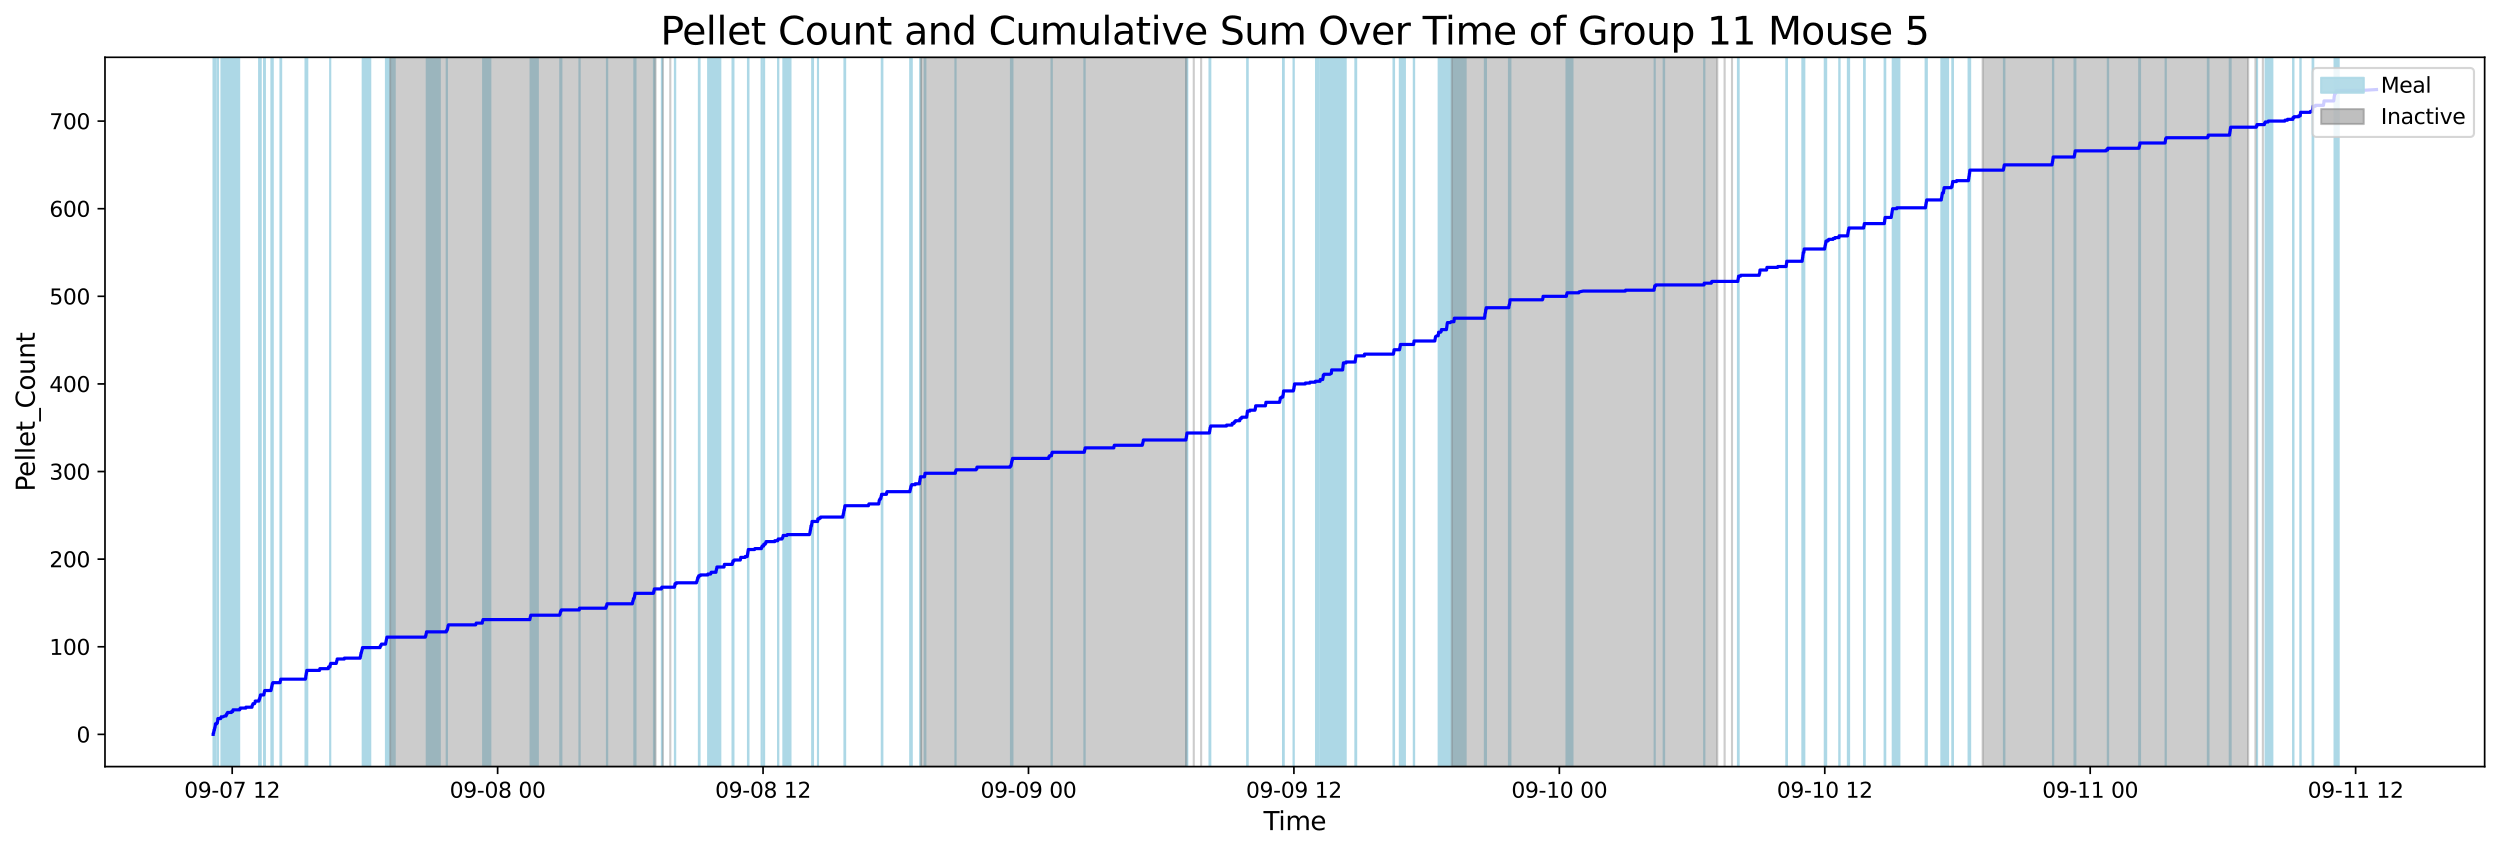 <?xml version="1.0" encoding="utf-8" standalone="no"?>
<!DOCTYPE svg PUBLIC "-//W3C//DTD SVG 1.1//EN"
  "http://www.w3.org/Graphics/SVG/1.1/DTD/svg11.dtd">
<svg xmlns:xlink="http://www.w3.org/1999/xlink" width="1172.435pt" height="399.009pt" viewBox="0 0 1172.435 399.009" xmlns="http://www.w3.org/2000/svg" version="1.1">
 <defs>
  <style type="text/css">*{stroke-linejoin: round; stroke-linecap: butt}</style>
 </defs>
 <g id="figure_1">
  <g id="patch_1">
   <path d="M 0 399.009 
L 1172.435 399.009 
L 1172.435 0 
L 0 0 
z
" style="fill: #ffffff"/>
  </g>
  <g id="axes_1">
   <g id="patch_2">
    <path d="M 49.235 359.517 
L 1165.235 359.517 
L 1165.235 26.877 
L 49.235 26.877 
z
" style="fill: #ffffff"/>
   </g>
   <g id="patch_3">
    <path d="M 100.152 359.517 
L 100.152 26.877 
L 101.118 26.877 
L 101.118 359.517 
z
" clip-path="url(#p6b7e732c74)" style="fill: #add8e6; stroke: #add8e6; stroke-linejoin: miter"/>
   </g>
   <g id="patch_4">
    <path d="M 102.071 359.517 
L 102.071 26.877 
L 102.236 26.877 
L 102.236 359.517 
z
" clip-path="url(#p6b7e732c74)" style="fill: #add8e6; stroke: #add8e6; stroke-linejoin: miter"/>
   </g>
   <g id="patch_5">
    <path d="M 110.378 359.517 
L 110.378 26.877 
L 103.861 26.877 
L 103.861 359.517 
z
" clip-path="url(#p6b7e732c74)" style="fill: #add8e6; stroke: #add8e6; stroke-linejoin: miter"/>
   </g>
   <g id="patch_6">
    <path d="M 112.15 359.517 
L 112.15 26.877 
L 106.114 26.877 
L 106.114 359.517 
z
" clip-path="url(#p6b7e732c74)" style="fill: #add8e6; stroke: #add8e6; stroke-linejoin: miter"/>
   </g>
   <g id="patch_7">
    <path d="M 121.535 359.517 
L 121.535 26.877 
L 121.631 26.877 
L 121.631 359.517 
z
" clip-path="url(#p6b7e732c74)" style="fill: #add8e6; stroke: #add8e6; stroke-linejoin: miter"/>
   </g>
   <g id="patch_8">
    <path d="M 121.81 359.517 
L 121.81 26.877 
L 122.258 26.877 
L 122.258 359.517 
z
" clip-path="url(#p6b7e732c74)" style="fill: #add8e6; stroke: #add8e6; stroke-linejoin: miter"/>
   </g>
   <g id="patch_9">
    <path d="M 123.852 359.517 
L 123.852 26.877 
L 124.22 26.877 
L 124.22 359.517 
z
" clip-path="url(#p6b7e732c74)" style="fill: #add8e6; stroke: #add8e6; stroke-linejoin: miter"/>
   </g>
   <g id="patch_10">
    <path d="M 127.299 359.517 
L 127.299 26.877 
L 127.377 26.877 
L 127.377 359.517 
z
" clip-path="url(#p6b7e732c74)" style="fill: #add8e6; stroke: #add8e6; stroke-linejoin: miter"/>
   </g>
   <g id="patch_11">
    <path d="M 127.571 359.517 
L 127.571 26.877 
L 127.646 26.877 
L 127.646 359.517 
z
" clip-path="url(#p6b7e732c74)" style="fill: #add8e6; stroke: #add8e6; stroke-linejoin: miter"/>
   </g>
   <g id="patch_12">
    <path d="M 127.872 359.517 
L 127.872 26.877 
L 127.771 26.877 
L 127.771 359.517 
z
" clip-path="url(#p6b7e732c74)" style="fill: #add8e6; stroke: #add8e6; stroke-linejoin: miter"/>
   </g>
   <g id="patch_13">
    <path d="M 131.842 359.517 
L 131.842 26.877 
L 131.543 26.877 
L 131.543 359.517 
z
" clip-path="url(#p6b7e732c74)" style="fill: #add8e6; stroke: #add8e6; stroke-linejoin: miter"/>
   </g>
   <g id="patch_14">
    <path d="M 143.297 359.517 
L 143.297 26.877 
L 143.767 26.877 
L 143.767 359.517 
z
" clip-path="url(#p6b7e732c74)" style="fill: #add8e6; stroke: #add8e6; stroke-linejoin: miter"/>
   </g>
   <g id="patch_15">
    <path d="M 143.954 359.517 
L 143.954 26.877 
L 144.091 26.877 
L 144.091 359.517 
z
" clip-path="url(#p6b7e732c74)" style="fill: #add8e6; stroke: #add8e6; stroke-linejoin: miter"/>
   </g>
   <g id="patch_16">
    <path d="M 154.846 359.517 
L 154.846 26.877 
L 154.868 26.877 
L 154.868 359.517 
z
" clip-path="url(#p6b7e732c74)" style="fill: #add8e6; stroke: #add8e6; stroke-linejoin: miter"/>
   </g>
   <g id="patch_17">
    <path d="M 173.622 359.517 
L 173.622 26.877 
L 170.108 26.877 
L 170.108 359.517 
z
" clip-path="url(#p6b7e732c74)" style="fill: #add8e6; stroke: #add8e6; stroke-linejoin: miter"/>
   </g>
   <g id="patch_18">
    <path d="M 185.093 359.517 
L 185.093 26.877 
L 181.011 26.877 
L 181.011 359.517 
z
" clip-path="url(#p6b7e732c74)" style="fill: #add8e6; stroke: #add8e6; stroke-linejoin: miter"/>
   </g>
   <g id="patch_19">
    <path d="M 181.19 359.517 
L 181.19 26.877 
L 181.411 26.877 
L 181.411 359.517 
z
" clip-path="url(#p6b7e732c74)" style="fill: #add8e6; stroke: #add8e6; stroke-linejoin: miter"/>
   </g>
   <g id="patch_20">
    <path d="M 206.242 359.517 
L 206.242 26.877 
L 200.152 26.877 
L 200.152 359.517 
z
" clip-path="url(#p6b7e732c74)" style="fill: #add8e6; stroke: #add8e6; stroke-linejoin: miter"/>
   </g>
   <g id="patch_21">
    <path d="M 209.511 359.517 
L 209.511 26.877 
L 209.575 26.877 
L 209.575 359.517 
z
" clip-path="url(#p6b7e732c74)" style="fill: #add8e6; stroke: #add8e6; stroke-linejoin: miter"/>
   </g>
   <g id="patch_22">
    <path d="M 229.939 359.517 
L 229.939 26.877 
L 226.588 26.877 
L 226.588 359.517 
z
" clip-path="url(#p6b7e732c74)" style="fill: #add8e6; stroke: #add8e6; stroke-linejoin: miter"/>
   </g>
   <g id="patch_23">
    <path d="M 252.212 359.517 
L 252.212 26.877 
L 248.833 26.877 
L 248.833 359.517 
z
" clip-path="url(#p6b7e732c74)" style="fill: #add8e6; stroke: #add8e6; stroke-linejoin: miter"/>
   </g>
   <g id="patch_24">
    <path d="M 262.762 359.517 
L 262.762 26.877 
L 263.257 26.877 
L 263.257 359.517 
z
" clip-path="url(#p6b7e732c74)" style="fill: #add8e6; stroke: #add8e6; stroke-linejoin: miter"/>
   </g>
   <g id="patch_25">
    <path d="M 271.747 359.517 
L 271.747 26.877 
L 271.839 26.877 
L 271.839 359.517 
z
" clip-path="url(#p6b7e732c74)" style="fill: #add8e6; stroke: #add8e6; stroke-linejoin: miter"/>
   </g>
   <g id="patch_26">
    <path d="M 284.654 359.517 
L 284.654 26.877 
L 284.741 26.877 
L 284.741 359.517 
z
" clip-path="url(#p6b7e732c74)" style="fill: #add8e6; stroke: #add8e6; stroke-linejoin: miter"/>
   </g>
   <g id="patch_27">
    <path d="M 297.507 359.517 
L 297.507 26.877 
L 297.695 26.877 
L 297.695 359.517 
z
" clip-path="url(#p6b7e732c74)" style="fill: #add8e6; stroke: #add8e6; stroke-linejoin: miter"/>
   </g>
   <g id="patch_28">
    <path d="M 297.96 359.517 
L 297.96 26.877 
L 298.007 26.877 
L 298.007 359.517 
z
" clip-path="url(#p6b7e732c74)" style="fill: #add8e6; stroke: #add8e6; stroke-linejoin: miter"/>
   </g>
   <g id="patch_29">
    <path d="M 306.696 359.517 
L 306.696 26.877 
L 306.924 26.877 
L 306.924 359.517 
z
" clip-path="url(#p6b7e732c74)" style="fill: #add8e6; stroke: #add8e6; stroke-linejoin: miter"/>
   </g>
   <g id="patch_30">
    <path d="M 310.402 359.517 
L 310.402 26.877 
L 310.51 26.877 
L 310.51 359.517 
z
" clip-path="url(#p6b7e732c74)" style="fill: #add8e6; stroke: #add8e6; stroke-linejoin: miter"/>
   </g>
   <g id="patch_31">
    <path d="M 316.524 359.517 
L 316.524 26.877 
L 316.632 26.877 
L 316.632 359.517 
z
" clip-path="url(#p6b7e732c74)" style="fill: #add8e6; stroke: #add8e6; stroke-linejoin: miter"/>
   </g>
   <g id="patch_32">
    <path d="M 328.06 359.517 
L 328.06 26.877 
L 327.777 26.877 
L 327.777 359.517 
z
" clip-path="url(#p6b7e732c74)" style="fill: #add8e6; stroke: #add8e6; stroke-linejoin: miter"/>
   </g>
   <g id="patch_33">
    <path d="M 333.41 359.517 
L 333.41 26.877 
L 332.107 26.877 
L 332.107 359.517 
z
" clip-path="url(#p6b7e732c74)" style="fill: #add8e6; stroke: #add8e6; stroke-linejoin: miter"/>
   </g>
   <g id="patch_34">
    <path d="M 337.791 359.517 
L 337.791 26.877 
L 333.693 26.877 
L 333.693 359.517 
z
" clip-path="url(#p6b7e732c74)" style="fill: #add8e6; stroke: #add8e6; stroke-linejoin: miter"/>
   </g>
   <g id="patch_35">
    <path d="M 336.408 359.517 
L 336.408 26.877 
L 336.369 26.877 
L 336.369 359.517 
z
" clip-path="url(#p6b7e732c74)" style="fill: #add8e6; stroke: #add8e6; stroke-linejoin: miter"/>
   </g>
   <g id="patch_36">
    <path d="M 343.545 359.517 
L 343.545 26.877 
L 343.952 26.877 
L 343.952 359.517 
z
" clip-path="url(#p6b7e732c74)" style="fill: #add8e6; stroke: #add8e6; stroke-linejoin: miter"/>
   </g>
   <g id="patch_37">
    <path d="M 350.798 359.517 
L 350.798 26.877 
L 350.994 26.877 
L 350.994 359.517 
z
" clip-path="url(#p6b7e732c74)" style="fill: #add8e6; stroke: #add8e6; stroke-linejoin: miter"/>
   </g>
   <g id="patch_38">
    <path d="M 357.178 359.517 
L 357.178 26.877 
L 357.285 26.877 
L 357.285 359.517 
z
" clip-path="url(#p6b7e732c74)" style="fill: #add8e6; stroke: #add8e6; stroke-linejoin: miter"/>
   </g>
   <g id="patch_39">
    <path d="M 358.27 359.517 
L 358.27 26.877 
L 358.339 26.877 
L 358.339 359.517 
z
" clip-path="url(#p6b7e732c74)" style="fill: #add8e6; stroke: #add8e6; stroke-linejoin: miter"/>
   </g>
   <g id="patch_40">
    <path d="M 364.902 359.517 
L 364.902 26.877 
L 364.998 26.877 
L 364.998 359.517 
z
" clip-path="url(#p6b7e732c74)" style="fill: #add8e6; stroke: #add8e6; stroke-linejoin: miter"/>
   </g>
   <g id="patch_41">
    <path d="M 370.701 359.517 
L 370.701 26.877 
L 367.391 26.877 
L 367.391 359.517 
z
" clip-path="url(#p6b7e732c74)" style="fill: #add8e6; stroke: #add8e6; stroke-linejoin: miter"/>
   </g>
   <g id="patch_42">
    <path d="M 381.264 359.517 
L 381.264 26.877 
L 380.903 26.877 
L 380.903 359.517 
z
" clip-path="url(#p6b7e732c74)" style="fill: #add8e6; stroke: #add8e6; stroke-linejoin: miter"/>
   </g>
   <g id="patch_43">
    <path d="M 383.61 359.517 
L 383.61 26.877 
L 383.617 26.877 
L 383.617 359.517 
z
" clip-path="url(#p6b7e732c74)" style="fill: #add8e6; stroke: #add8e6; stroke-linejoin: miter"/>
   </g>
   <g id="patch_44">
    <path d="M 396.037 359.517 
L 396.037 26.877 
L 396.336 26.877 
L 396.336 359.517 
z
" clip-path="url(#p6b7e732c74)" style="fill: #add8e6; stroke: #add8e6; stroke-linejoin: miter"/>
   </g>
   <g id="patch_45">
    <path d="M 413.793 359.517 
L 413.793 26.877 
L 413.539 26.877 
L 413.539 359.517 
z
" clip-path="url(#p6b7e732c74)" style="fill: #add8e6; stroke: #add8e6; stroke-linejoin: miter"/>
   </g>
   <g id="patch_46">
    <path d="M 426.876 359.517 
L 426.876 26.877 
L 427.583 26.877 
L 427.583 359.517 
z
" clip-path="url(#p6b7e732c74)" style="fill: #add8e6; stroke: #add8e6; stroke-linejoin: miter"/>
   </g>
   <g id="patch_47">
    <path d="M 431.556 359.517 
L 431.556 26.877 
L 431.719 26.877 
L 431.719 359.517 
z
" clip-path="url(#p6b7e732c74)" style="fill: #add8e6; stroke: #add8e6; stroke-linejoin: miter"/>
   </g>
   <g id="patch_48">
    <path d="M 433.7 359.517 
L 433.7 26.877 
L 433.96 26.877 
L 433.96 359.517 
z
" clip-path="url(#p6b7e732c74)" style="fill: #add8e6; stroke: #add8e6; stroke-linejoin: miter"/>
   </g>
   <g id="patch_49">
    <path d="M 448.086 359.517 
L 448.086 26.877 
L 448.124 26.877 
L 448.124 359.517 
z
" clip-path="url(#p6b7e732c74)" style="fill: #add8e6; stroke: #add8e6; stroke-linejoin: miter"/>
   </g>
   <g id="patch_50">
    <path d="M 474.127 359.517 
L 474.127 26.877 
L 474.799 26.877 
L 474.799 359.517 
z
" clip-path="url(#p6b7e732c74)" style="fill: #add8e6; stroke: #add8e6; stroke-linejoin: miter"/>
   </g>
   <g id="patch_51">
    <path d="M 493.158 359.517 
L 493.158 26.877 
L 493.248 26.877 
L 493.248 359.517 
z
" clip-path="url(#p6b7e732c74)" style="fill: #add8e6; stroke: #add8e6; stroke-linejoin: miter"/>
   </g>
   <g id="patch_52">
    <path d="M 508.565 359.517 
L 508.565 26.877 
L 508.663 26.877 
L 508.663 359.517 
z
" clip-path="url(#p6b7e732c74)" style="fill: #add8e6; stroke: #add8e6; stroke-linejoin: miter"/>
   </g>
   <g id="patch_53">
    <path d="M 556.265 359.517 
L 556.265 26.877 
L 556.795 26.877 
L 556.795 359.517 
z
" clip-path="url(#p6b7e732c74)" style="fill: #add8e6; stroke: #add8e6; stroke-linejoin: miter"/>
   </g>
   <g id="patch_54">
    <path d="M 567.245 359.517 
L 567.245 26.877 
L 567.402 26.877 
L 567.402 359.517 
z
" clip-path="url(#p6b7e732c74)" style="fill: #add8e6; stroke: #add8e6; stroke-linejoin: miter"/>
   </g>
   <g id="patch_55">
    <path d="M 567.589 359.517 
L 567.589 26.877 
L 567.48 26.877 
L 567.48 359.517 
z
" clip-path="url(#p6b7e732c74)" style="fill: #add8e6; stroke: #add8e6; stroke-linejoin: miter"/>
   </g>
   <g id="patch_56">
    <path d="M 584.896 359.517 
L 584.896 26.877 
L 585.125 26.877 
L 585.125 359.517 
z
" clip-path="url(#p6b7e732c74)" style="fill: #add8e6; stroke: #add8e6; stroke-linejoin: miter"/>
   </g>
   <g id="patch_57">
    <path d="M 601.719 359.517 
L 601.719 26.877 
L 602.031 26.877 
L 602.031 359.517 
z
" clip-path="url(#p6b7e732c74)" style="fill: #add8e6; stroke: #add8e6; stroke-linejoin: miter"/>
   </g>
   <g id="patch_58">
    <path d="M 606.657 359.517 
L 606.657 26.877 
L 606.731 26.877 
L 606.731 359.517 
z
" clip-path="url(#p6b7e732c74)" style="fill: #add8e6; stroke: #add8e6; stroke-linejoin: miter"/>
   </g>
   <g id="patch_59">
    <path d="M 618.477 359.517 
L 618.477 26.877 
L 617.198 26.877 
L 617.198 359.517 
z
" clip-path="url(#p6b7e732c74)" style="fill: #add8e6; stroke: #add8e6; stroke-linejoin: miter"/>
   </g>
   <g id="patch_60">
    <path d="M 625.854 359.517 
L 625.854 26.877 
L 619.378 26.877 
L 619.378 359.517 
z
" clip-path="url(#p6b7e732c74)" style="fill: #add8e6; stroke: #add8e6; stroke-linejoin: miter"/>
   </g>
   <g id="patch_61">
    <path d="M 620.674 359.517 
L 620.674 26.877 
L 620.582 26.877 
L 620.582 359.517 
z
" clip-path="url(#p6b7e732c74)" style="fill: #add8e6; stroke: #add8e6; stroke-linejoin: miter"/>
   </g>
   <g id="patch_62">
    <path d="M 631.078 359.517 
L 631.078 26.877 
L 624.561 26.877 
L 624.561 359.517 
z
" clip-path="url(#p6b7e732c74)" style="fill: #add8e6; stroke: #add8e6; stroke-linejoin: miter"/>
   </g>
   <g id="patch_63">
    <path d="M 629.734 359.517 
L 629.734 26.877 
L 629.964 26.877 
L 629.964 359.517 
z
" clip-path="url(#p6b7e732c74)" style="fill: #add8e6; stroke: #add8e6; stroke-linejoin: miter"/>
   </g>
   <g id="patch_64">
    <path d="M 630.139 359.517 
L 630.139 26.877 
L 630.082 26.877 
L 630.082 359.517 
z
" clip-path="url(#p6b7e732c74)" style="fill: #add8e6; stroke: #add8e6; stroke-linejoin: miter"/>
   </g>
   <g id="patch_65">
    <path d="M 635.997 359.517 
L 635.997 26.877 
L 635.648 26.877 
L 635.648 359.517 
z
" clip-path="url(#p6b7e732c74)" style="fill: #add8e6; stroke: #add8e6; stroke-linejoin: miter"/>
   </g>
   <g id="patch_66">
    <path d="M 653.537 359.517 
L 653.537 26.877 
L 653.751 26.877 
L 653.751 359.517 
z
" clip-path="url(#p6b7e732c74)" style="fill: #add8e6; stroke: #add8e6; stroke-linejoin: miter"/>
   </g>
   <g id="patch_67">
    <path d="M 656.494 359.517 
L 656.494 26.877 
L 656.542 26.877 
L 656.542 359.517 
z
" clip-path="url(#p6b7e732c74)" style="fill: #add8e6; stroke: #add8e6; stroke-linejoin: miter"/>
   </g>
   <g id="patch_68">
    <path d="M 658.858 359.517 
L 658.858 26.877 
L 656.906 26.877 
L 656.906 359.517 
z
" clip-path="url(#p6b7e732c74)" style="fill: #add8e6; stroke: #add8e6; stroke-linejoin: miter"/>
   </g>
   <g id="patch_69">
    <path d="M 663.054 359.517 
L 663.054 26.877 
L 663.179 26.877 
L 663.179 359.517 
z
" clip-path="url(#p6b7e732c74)" style="fill: #add8e6; stroke: #add8e6; stroke-linejoin: miter"/>
   </g>
   <g id="patch_70">
    <path d="M 680.668 359.517 
L 680.668 26.877 
L 674.709 26.877 
L 674.709 359.517 
z
" clip-path="url(#p6b7e732c74)" style="fill: #add8e6; stroke: #add8e6; stroke-linejoin: miter"/>
   </g>
   <g id="patch_71">
    <path d="M 682.633 359.517 
L 682.633 26.877 
L 676.082 26.877 
L 676.082 359.517 
z
" clip-path="url(#p6b7e732c74)" style="fill: #add8e6; stroke: #add8e6; stroke-linejoin: miter"/>
   </g>
   <g id="patch_72">
    <path d="M 678.384 359.517 
L 678.384 26.877 
L 678.56 26.877 
L 678.56 359.517 
z
" clip-path="url(#p6b7e732c74)" style="fill: #add8e6; stroke: #add8e6; stroke-linejoin: miter"/>
   </g>
   <g id="patch_73">
    <path d="M 678.798 359.517 
L 678.798 26.877 
L 678.903 26.877 
L 678.903 359.517 
z
" clip-path="url(#p6b7e732c74)" style="fill: #add8e6; stroke: #add8e6; stroke-linejoin: miter"/>
   </g>
   <g id="patch_74">
    <path d="M 687.325 359.517 
L 687.325 26.877 
L 682.083 26.877 
L 682.083 359.517 
z
" clip-path="url(#p6b7e732c74)" style="fill: #add8e6; stroke: #add8e6; stroke-linejoin: miter"/>
   </g>
   <g id="patch_75">
    <path d="M 696.371 359.517 
L 696.371 26.877 
L 696.86 26.877 
L 696.86 359.517 
z
" clip-path="url(#p6b7e732c74)" style="fill: #add8e6; stroke: #add8e6; stroke-linejoin: miter"/>
   </g>
   <g id="patch_76">
    <path d="M 707.674 359.517 
L 707.674 26.877 
L 708.32 26.877 
L 708.32 359.517 
z
" clip-path="url(#p6b7e732c74)" style="fill: #add8e6; stroke: #add8e6; stroke-linejoin: miter"/>
   </g>
   <g id="patch_77">
    <path d="M 734.669 359.517 
L 734.669 26.877 
L 734.736 26.877 
L 734.736 359.517 
z
" clip-path="url(#p6b7e732c74)" style="fill: #add8e6; stroke: #add8e6; stroke-linejoin: miter"/>
   </g>
   <g id="patch_78">
    <path d="M 737.435 359.517 
L 737.435 26.877 
L 734.882 26.877 
L 734.882 359.517 
z
" clip-path="url(#p6b7e732c74)" style="fill: #add8e6; stroke: #add8e6; stroke-linejoin: miter"/>
   </g>
   <g id="patch_79">
    <path d="M 775.999 359.517 
L 775.999 26.877 
L 776.017 26.877 
L 776.017 359.517 
z
" clip-path="url(#p6b7e732c74)" style="fill: #add8e6; stroke: #add8e6; stroke-linejoin: miter"/>
   </g>
   <g id="patch_80">
    <path d="M 780.423 359.517 
L 780.423 26.877 
L 780.24 26.877 
L 780.24 359.517 
z
" clip-path="url(#p6b7e732c74)" style="fill: #add8e6; stroke: #add8e6; stroke-linejoin: miter"/>
   </g>
   <g id="patch_81">
    <path d="M 799.224 359.517 
L 799.224 26.877 
L 799.296 26.877 
L 799.296 359.517 
z
" clip-path="url(#p6b7e732c74)" style="fill: #add8e6; stroke: #add8e6; stroke-linejoin: miter"/>
   </g>
   <g id="patch_82">
    <path d="M 815.065 359.517 
L 815.065 26.877 
L 815.375 26.877 
L 815.375 359.517 
z
" clip-path="url(#p6b7e732c74)" style="fill: #add8e6; stroke: #add8e6; stroke-linejoin: miter"/>
   </g>
   <g id="patch_83">
    <path d="M 837.748 359.517 
L 837.748 26.877 
L 838.014 26.877 
L 838.014 359.517 
z
" clip-path="url(#p6b7e732c74)" style="fill: #add8e6; stroke: #add8e6; stroke-linejoin: miter"/>
   </g>
   <g id="patch_84">
    <path d="M 845.27 359.517 
L 845.27 26.877 
L 845.723 26.877 
L 845.723 359.517 
z
" clip-path="url(#p6b7e732c74)" style="fill: #add8e6; stroke: #add8e6; stroke-linejoin: miter"/>
   </g>
   <g id="patch_85">
    <path d="M 845.978 359.517 
L 845.978 26.877 
L 846.165 26.877 
L 846.165 359.517 
z
" clip-path="url(#p6b7e732c74)" style="fill: #add8e6; stroke: #add8e6; stroke-linejoin: miter"/>
   </g>
   <g id="patch_86">
    <path d="M 855.783 359.517 
L 855.783 26.877 
L 855.88 26.877 
L 855.88 359.517 
z
" clip-path="url(#p6b7e732c74)" style="fill: #add8e6; stroke: #add8e6; stroke-linejoin: miter"/>
   </g>
   <g id="patch_87">
    <path d="M 856.222 359.517 
L 856.222 26.877 
L 856.413 26.877 
L 856.413 359.517 
z
" clip-path="url(#p6b7e732c74)" style="fill: #add8e6; stroke: #add8e6; stroke-linejoin: miter"/>
   </g>
   <g id="patch_88">
    <path d="M 862.571 359.517 
L 862.571 26.877 
L 862.713 26.877 
L 862.713 359.517 
z
" clip-path="url(#p6b7e732c74)" style="fill: #add8e6; stroke: #add8e6; stroke-linejoin: miter"/>
   </g>
   <g id="patch_89">
    <path d="M 866.622 359.517 
L 866.622 26.877 
L 866.962 26.877 
L 866.962 359.517 
z
" clip-path="url(#p6b7e732c74)" style="fill: #add8e6; stroke: #add8e6; stroke-linejoin: miter"/>
   </g>
   <g id="patch_90">
    <path d="M 867.139 359.517 
L 867.139 26.877 
L 867.163 26.877 
L 867.163 359.517 
z
" clip-path="url(#p6b7e732c74)" style="fill: #add8e6; stroke: #add8e6; stroke-linejoin: miter"/>
   </g>
   <g id="patch_91">
    <path d="M 874.269 359.517 
L 874.269 26.877 
L 874.253 26.877 
L 874.253 359.517 
z
" clip-path="url(#p6b7e732c74)" style="fill: #add8e6; stroke: #add8e6; stroke-linejoin: miter"/>
   </g>
   <g id="patch_92">
    <path d="M 874.465 359.517 
L 874.465 26.877 
L 874.375 26.877 
L 874.375 359.517 
z
" clip-path="url(#p6b7e732c74)" style="fill: #add8e6; stroke: #add8e6; stroke-linejoin: miter"/>
   </g>
   <g id="patch_93">
    <path d="M 883.859 359.517 
L 883.859 26.877 
L 883.859 26.877 
L 883.859 359.517 
z
" clip-path="url(#p6b7e732c74)" style="fill: #add8e6; stroke: #add8e6; stroke-linejoin: miter"/>
   </g>
   <g id="patch_94">
    <path d="M 884.097 359.517 
L 884.097 26.877 
L 884.113 26.877 
L 884.113 359.517 
z
" clip-path="url(#p6b7e732c74)" style="fill: #add8e6; stroke: #add8e6; stroke-linejoin: miter"/>
   </g>
   <g id="patch_95">
    <path d="M 890.747 359.517 
L 890.747 26.877 
L 887.658 26.877 
L 887.658 359.517 
z
" clip-path="url(#p6b7e732c74)" style="fill: #add8e6; stroke: #add8e6; stroke-linejoin: miter"/>
   </g>
   <g id="patch_96">
    <path d="M 903.087 359.517 
L 903.087 26.877 
L 903.619 26.877 
L 903.619 359.517 
z
" clip-path="url(#p6b7e732c74)" style="fill: #add8e6; stroke: #add8e6; stroke-linejoin: miter"/>
   </g>
   <g id="patch_97">
    <path d="M 910.459 359.517 
L 910.459 26.877 
L 910.544 26.877 
L 910.544 359.517 
z
" clip-path="url(#p6b7e732c74)" style="fill: #add8e6; stroke: #add8e6; stroke-linejoin: miter"/>
   </g>
   <g id="patch_98">
    <path d="M 913.565 359.517 
L 913.565 26.877 
L 910.829 26.877 
L 910.829 359.517 
z
" clip-path="url(#p6b7e732c74)" style="fill: #add8e6; stroke: #add8e6; stroke-linejoin: miter"/>
   </g>
   <g id="patch_99">
    <path d="M 911.126 359.517 
L 911.126 26.877 
L 910.979 26.877 
L 910.979 359.517 
z
" clip-path="url(#p6b7e732c74)" style="fill: #add8e6; stroke: #add8e6; stroke-linejoin: miter"/>
   </g>
   <g id="patch_100">
    <path d="M 911.724 359.517 
L 911.724 26.877 
L 911.799 26.877 
L 911.799 359.517 
z
" clip-path="url(#p6b7e732c74)" style="fill: #add8e6; stroke: #add8e6; stroke-linejoin: miter"/>
   </g>
   <g id="patch_101">
    <path d="M 915.646 359.517 
L 915.646 26.877 
L 915.634 26.877 
L 915.634 359.517 
z
" clip-path="url(#p6b7e732c74)" style="fill: #add8e6; stroke: #add8e6; stroke-linejoin: miter"/>
   </g>
   <g id="patch_102">
    <path d="M 915.849 359.517 
L 915.849 26.877 
L 915.814 26.877 
L 915.814 359.517 
z
" clip-path="url(#p6b7e732c74)" style="fill: #add8e6; stroke: #add8e6; stroke-linejoin: miter"/>
   </g>
   <g id="patch_103">
    <path d="M 923.227 359.517 
L 923.227 26.877 
L 923.933 26.877 
L 923.933 359.517 
z
" clip-path="url(#p6b7e732c74)" style="fill: #add8e6; stroke: #add8e6; stroke-linejoin: miter"/>
   </g>
   <g id="patch_104">
    <path d="M 939.805 359.517 
L 939.805 26.877 
L 939.992 26.877 
L 939.992 359.517 
z
" clip-path="url(#p6b7e732c74)" style="fill: #add8e6; stroke: #add8e6; stroke-linejoin: miter"/>
   </g>
   <g id="patch_105">
    <path d="M 962.792 359.517 
L 962.792 26.877 
L 962.898 26.877 
L 962.898 359.517 
z
" clip-path="url(#p6b7e732c74)" style="fill: #add8e6; stroke: #add8e6; stroke-linejoin: miter"/>
   </g>
   <g id="patch_106">
    <path d="M 972.914 359.517 
L 972.914 26.877 
L 973.282 26.877 
L 973.282 359.517 
z
" clip-path="url(#p6b7e732c74)" style="fill: #add8e6; stroke: #add8e6; stroke-linejoin: miter"/>
   </g>
   <g id="patch_107">
    <path d="M 988.645 359.517 
L 988.645 26.877 
L 988.523 26.877 
L 988.523 359.517 
z
" clip-path="url(#p6b7e732c74)" style="fill: #add8e6; stroke: #add8e6; stroke-linejoin: miter"/>
   </g>
   <g id="patch_108">
    <path d="M 1003.241 359.517 
L 1003.241 26.877 
L 1003.615 26.877 
L 1003.615 359.517 
z
" clip-path="url(#p6b7e732c74)" style="fill: #add8e6; stroke: #add8e6; stroke-linejoin: miter"/>
   </g>
   <g id="patch_109">
    <path d="M 1015.633 359.517 
L 1015.633 26.877 
L 1015.686 26.877 
L 1015.686 359.517 
z
" clip-path="url(#p6b7e732c74)" style="fill: #add8e6; stroke: #add8e6; stroke-linejoin: miter"/>
   </g>
   <g id="patch_110">
    <path d="M 1035.441 359.517 
L 1035.441 26.877 
L 1035.703 26.877 
L 1035.703 359.517 
z
" clip-path="url(#p6b7e732c74)" style="fill: #add8e6; stroke: #add8e6; stroke-linejoin: miter"/>
   </g>
   <g id="patch_111">
    <path d="M 1045.711 359.517 
L 1045.711 26.877 
L 1046.096 26.877 
L 1046.096 359.517 
z
" clip-path="url(#p6b7e732c74)" style="fill: #add8e6; stroke: #add8e6; stroke-linejoin: miter"/>
   </g>
   <g id="patch_112">
    <path d="M 1058.485 359.517 
L 1058.485 26.877 
L 1058.499 26.877 
L 1058.499 359.517 
z
" clip-path="url(#p6b7e732c74)" style="fill: #add8e6; stroke: #add8e6; stroke-linejoin: miter"/>
   </g>
   <g id="patch_113">
    <path d="M 1065.66 359.517 
L 1065.66 26.877 
L 1062.529 26.877 
L 1062.529 359.517 
z
" clip-path="url(#p6b7e732c74)" style="fill: #add8e6; stroke: #add8e6; stroke-linejoin: miter"/>
   </g>
   <g id="patch_114">
    <path d="M 1075.558 359.517 
L 1075.558 26.877 
L 1075.407 26.877 
L 1075.407 359.517 
z
" clip-path="url(#p6b7e732c74)" style="fill: #add8e6; stroke: #add8e6; stroke-linejoin: miter"/>
   </g>
   <g id="patch_115">
    <path d="M 1078.819 359.517 
L 1078.819 26.877 
L 1078.941 26.877 
L 1078.941 359.517 
z
" clip-path="url(#p6b7e732c74)" style="fill: #add8e6; stroke: #add8e6; stroke-linejoin: miter"/>
   </g>
   <g id="patch_116">
    <path d="M 1084.561 359.517 
L 1084.561 26.877 
L 1084.836 26.877 
L 1084.836 359.517 
z
" clip-path="url(#p6b7e732c74)" style="fill: #add8e6; stroke: #add8e6; stroke-linejoin: miter"/>
   </g>
   <g id="patch_117">
    <path d="M 1094.939 359.517 
L 1094.939 26.877 
L 1094.858 26.877 
L 1094.858 359.517 
z
" clip-path="url(#p6b7e732c74)" style="fill: #add8e6; stroke: #add8e6; stroke-linejoin: miter"/>
   </g>
   <g id="patch_118">
    <path d="M 1096.766 359.517 
L 1096.766 26.877 
L 1095.381 26.877 
L 1095.381 359.517 
z
" clip-path="url(#p6b7e732c74)" style="fill: #add8e6; stroke: #add8e6; stroke-linejoin: miter"/>
   </g>
   <g id="patch_119">
    <path d="M 1095.734 359.517 
L 1095.734 26.877 
L 1095.9 26.877 
L 1095.9 359.517 
z
" clip-path="url(#p6b7e732c74)" style="fill: #add8e6; stroke: #add8e6; stroke-linejoin: miter"/>
   </g>
   <g id="patch_120">
    <path d="M 182.949 359.517 
L 182.949 26.877 
L 307.429 26.877 
L 307.429 359.517 
z
" clip-path="url(#p6b7e732c74)" style="fill: #808080; opacity: 0.4; stroke: #808080; stroke-linejoin: miter"/>
   </g>
   <g id="patch_121">
    <path d="M 310.886 26.877 
L 310.886 26.877 
L 310.886 359.517 
" clip-path="url(#p6b7e732c74)" style="fill: #808080; opacity: 0.4; stroke: #808080; stroke-linejoin: miter"/>
   </g>
   <g id="patch_122">
    <path d="M 314.344 26.877 
L 314.344 26.877 
L 314.344 359.517 
" clip-path="url(#p6b7e732c74)" style="fill: #808080; opacity: 0.4; stroke: #808080; stroke-linejoin: miter"/>
   </g>
   <g id="patch_123">
    <path d="M 431.909 359.517 
L 431.909 26.877 
L 556.388 26.877 
L 556.388 359.517 
z
" clip-path="url(#p6b7e732c74)" style="fill: #808080; opacity: 0.4; stroke: #808080; stroke-linejoin: miter"/>
   </g>
   <g id="patch_124">
    <path d="M 559.846 26.877 
L 559.846 26.877 
L 559.846 359.517 
" clip-path="url(#p6b7e732c74)" style="fill: #808080; opacity: 0.4; stroke: #808080; stroke-linejoin: miter"/>
   </g>
   <g id="patch_125">
    <path d="M 563.304 26.877 
L 563.304 26.877 
L 563.304 359.517 
" clip-path="url(#p6b7e732c74)" style="fill: #808080; opacity: 0.4; stroke: #808080; stroke-linejoin: miter"/>
   </g>
   <g id="patch_126">
    <path d="M 680.868 359.517 
L 680.868 26.877 
L 805.348 26.877 
L 805.348 359.517 
z
" clip-path="url(#p6b7e732c74)" style="fill: #808080; opacity: 0.4; stroke: #808080; stroke-linejoin: miter"/>
   </g>
   <g id="patch_127">
    <path d="M 808.806 26.877 
L 808.806 26.877 
L 808.806 359.517 
" clip-path="url(#p6b7e732c74)" style="fill: #808080; opacity: 0.4; stroke: #808080; stroke-linejoin: miter"/>
   </g>
   <g id="patch_128">
    <path d="M 812.264 26.877 
L 812.264 26.877 
L 812.264 359.517 
" clip-path="url(#p6b7e732c74)" style="fill: #808080; opacity: 0.4; stroke: #808080; stroke-linejoin: miter"/>
   </g>
   <g id="patch_129">
    <path d="M 929.828 359.517 
L 929.828 26.877 
L 1054.308 26.877 
L 1054.308 359.517 
z
" clip-path="url(#p6b7e732c74)" style="fill: #808080; opacity: 0.4; stroke: #808080; stroke-linejoin: miter"/>
   </g>
   <g id="patch_130">
    <path d="M 1057.766 26.877 
L 1057.766 26.877 
L 1057.766 359.517 
" clip-path="url(#p6b7e732c74)" style="fill: #808080; opacity: 0.4; stroke: #808080; stroke-linejoin: miter"/>
   </g>
   <g id="patch_131">
    <path d="M 1061.223 26.877 
L 1061.223 26.877 
L 1061.223 359.517 
" clip-path="url(#p6b7e732c74)" style="fill: #808080; opacity: 0.4; stroke: #808080; stroke-linejoin: miter"/>
   </g>
   <g id="matplotlib.axis_1">
    <g id="xtick_1">
     <g id="line2d_1">
      <defs>
       <path id="m5366149e40" d="M 0 0 
L 0 3.5 
" style="stroke: #000000; stroke-width: 0.8"/>
      </defs>
      <g>
       <use xlink:href="#m5366149e40" x="108.892" y="359.517" style="stroke: #000000; stroke-width: 0.8"/>
      </g>
     </g>
     <g id="text_1">
      <!-- 09-07 12 -->
      <g transform="translate(86.412 374.116) scale(0.1 -0.1)">
       <defs>
        <path id="DejaVuSans-30" d="M 2034 4250 
Q 1547 4250 1301 3770 
Q 1056 3291 1056 2328 
Q 1056 1369 1301 889 
Q 1547 409 2034 409 
Q 2525 409 2770 889 
Q 3016 1369 3016 2328 
Q 3016 3291 2770 3770 
Q 2525 4250 2034 4250 
z
M 2034 4750 
Q 2819 4750 3233 4129 
Q 3647 3509 3647 2328 
Q 3647 1150 3233 529 
Q 2819 -91 2034 -91 
Q 1250 -91 836 529 
Q 422 1150 422 2328 
Q 422 3509 836 4129 
Q 1250 4750 2034 4750 
z
" transform="scale(0.016)"/>
        <path id="DejaVuSans-39" d="M 703 97 
L 703 672 
Q 941 559 1184 500 
Q 1428 441 1663 441 
Q 2288 441 2617 861 
Q 2947 1281 2994 2138 
Q 2813 1869 2534 1725 
Q 2256 1581 1919 1581 
Q 1219 1581 811 2004 
Q 403 2428 403 3163 
Q 403 3881 828 4315 
Q 1253 4750 1959 4750 
Q 2769 4750 3195 4129 
Q 3622 3509 3622 2328 
Q 3622 1225 3098 567 
Q 2575 -91 1691 -91 
Q 1453 -91 1209 -44 
Q 966 3 703 97 
z
M 1959 2075 
Q 2384 2075 2632 2365 
Q 2881 2656 2881 3163 
Q 2881 3666 2632 3958 
Q 2384 4250 1959 4250 
Q 1534 4250 1286 3958 
Q 1038 3666 1038 3163 
Q 1038 2656 1286 2365 
Q 1534 2075 1959 2075 
z
" transform="scale(0.016)"/>
        <path id="DejaVuSans-2d" d="M 313 2009 
L 1997 2009 
L 1997 1497 
L 313 1497 
L 313 2009 
z
" transform="scale(0.016)"/>
        <path id="DejaVuSans-37" d="M 525 4666 
L 3525 4666 
L 3525 4397 
L 1831 0 
L 1172 0 
L 2766 4134 
L 525 4134 
L 525 4666 
z
" transform="scale(0.016)"/>
        <path id="DejaVuSans-20" transform="scale(0.016)"/>
        <path id="DejaVuSans-31" d="M 794 531 
L 1825 531 
L 1825 4091 
L 703 3866 
L 703 4441 
L 1819 4666 
L 2450 4666 
L 2450 531 
L 3481 531 
L 3481 0 
L 794 0 
L 794 531 
z
" transform="scale(0.016)"/>
        <path id="DejaVuSans-32" d="M 1228 531 
L 3431 531 
L 3431 0 
L 469 0 
L 469 531 
Q 828 903 1448 1529 
Q 2069 2156 2228 2338 
Q 2531 2678 2651 2914 
Q 2772 3150 2772 3378 
Q 2772 3750 2511 3984 
Q 2250 4219 1831 4219 
Q 1534 4219 1204 4116 
Q 875 4013 500 3803 
L 500 4441 
Q 881 4594 1212 4672 
Q 1544 4750 1819 4750 
Q 2544 4750 2975 4387 
Q 3406 4025 3406 3419 
Q 3406 3131 3298 2873 
Q 3191 2616 2906 2266 
Q 2828 2175 2409 1742 
Q 1991 1309 1228 531 
z
" transform="scale(0.016)"/>
       </defs>
       <use xlink:href="#DejaVuSans-30"/>
       <use xlink:href="#DejaVuSans-39" x="63.623"/>
       <use xlink:href="#DejaVuSans-2d" x="127.246"/>
       <use xlink:href="#DejaVuSans-30" x="163.33"/>
       <use xlink:href="#DejaVuSans-37" x="226.953"/>
       <use xlink:href="#DejaVuSans-20" x="290.576"/>
       <use xlink:href="#DejaVuSans-31" x="322.363"/>
       <use xlink:href="#DejaVuSans-32" x="385.986"/>
      </g>
     </g>
    </g>
    <g id="xtick_2">
     <g id="line2d_2">
      <g>
       <use xlink:href="#m5366149e40" x="233.372" y="359.517" style="stroke: #000000; stroke-width: 0.8"/>
      </g>
     </g>
     <g id="text_2">
      <!-- 09-08 00 -->
      <g transform="translate(210.891 374.116) scale(0.1 -0.1)">
       <defs>
        <path id="DejaVuSans-38" d="M 2034 2216 
Q 1584 2216 1326 1975 
Q 1069 1734 1069 1313 
Q 1069 891 1326 650 
Q 1584 409 2034 409 
Q 2484 409 2743 651 
Q 3003 894 3003 1313 
Q 3003 1734 2745 1975 
Q 2488 2216 2034 2216 
z
M 1403 2484 
Q 997 2584 770 2862 
Q 544 3141 544 3541 
Q 544 4100 942 4425 
Q 1341 4750 2034 4750 
Q 2731 4750 3128 4425 
Q 3525 4100 3525 3541 
Q 3525 3141 3298 2862 
Q 3072 2584 2669 2484 
Q 3125 2378 3379 2068 
Q 3634 1759 3634 1313 
Q 3634 634 3220 271 
Q 2806 -91 2034 -91 
Q 1263 -91 848 271 
Q 434 634 434 1313 
Q 434 1759 690 2068 
Q 947 2378 1403 2484 
z
M 1172 3481 
Q 1172 3119 1398 2916 
Q 1625 2713 2034 2713 
Q 2441 2713 2670 2916 
Q 2900 3119 2900 3481 
Q 2900 3844 2670 4047 
Q 2441 4250 2034 4250 
Q 1625 4250 1398 4047 
Q 1172 3844 1172 3481 
z
" transform="scale(0.016)"/>
       </defs>
       <use xlink:href="#DejaVuSans-30"/>
       <use xlink:href="#DejaVuSans-39" x="63.623"/>
       <use xlink:href="#DejaVuSans-2d" x="127.246"/>
       <use xlink:href="#DejaVuSans-30" x="163.33"/>
       <use xlink:href="#DejaVuSans-38" x="226.953"/>
       <use xlink:href="#DejaVuSans-20" x="290.576"/>
       <use xlink:href="#DejaVuSans-30" x="322.363"/>
       <use xlink:href="#DejaVuSans-30" x="385.986"/>
      </g>
     </g>
    </g>
    <g id="xtick_3">
     <g id="line2d_3">
      <g>
       <use xlink:href="#m5366149e40" x="357.852" y="359.517" style="stroke: #000000; stroke-width: 0.8"/>
      </g>
     </g>
     <g id="text_3">
      <!-- 09-08 12 -->
      <g transform="translate(335.371 374.116) scale(0.1 -0.1)">
       <use xlink:href="#DejaVuSans-30"/>
       <use xlink:href="#DejaVuSans-39" x="63.623"/>
       <use xlink:href="#DejaVuSans-2d" x="127.246"/>
       <use xlink:href="#DejaVuSans-30" x="163.33"/>
       <use xlink:href="#DejaVuSans-38" x="226.953"/>
       <use xlink:href="#DejaVuSans-20" x="290.576"/>
       <use xlink:href="#DejaVuSans-31" x="322.363"/>
       <use xlink:href="#DejaVuSans-32" x="385.986"/>
      </g>
     </g>
    </g>
    <g id="xtick_4">
     <g id="line2d_4">
      <g>
       <use xlink:href="#m5366149e40" x="482.332" y="359.517" style="stroke: #000000; stroke-width: 0.8"/>
      </g>
     </g>
     <g id="text_4">
      <!-- 09-09 00 -->
      <g transform="translate(459.851 374.116) scale(0.1 -0.1)">
       <use xlink:href="#DejaVuSans-30"/>
       <use xlink:href="#DejaVuSans-39" x="63.623"/>
       <use xlink:href="#DejaVuSans-2d" x="127.246"/>
       <use xlink:href="#DejaVuSans-30" x="163.33"/>
       <use xlink:href="#DejaVuSans-39" x="226.953"/>
       <use xlink:href="#DejaVuSans-20" x="290.576"/>
       <use xlink:href="#DejaVuSans-30" x="322.363"/>
       <use xlink:href="#DejaVuSans-30" x="385.986"/>
      </g>
     </g>
    </g>
    <g id="xtick_5">
     <g id="line2d_5">
      <g>
       <use xlink:href="#m5366149e40" x="606.811" y="359.517" style="stroke: #000000; stroke-width: 0.8"/>
      </g>
     </g>
     <g id="text_5">
      <!-- 09-09 12 -->
      <g transform="translate(584.331 374.116) scale(0.1 -0.1)">
       <use xlink:href="#DejaVuSans-30"/>
       <use xlink:href="#DejaVuSans-39" x="63.623"/>
       <use xlink:href="#DejaVuSans-2d" x="127.246"/>
       <use xlink:href="#DejaVuSans-30" x="163.33"/>
       <use xlink:href="#DejaVuSans-39" x="226.953"/>
       <use xlink:href="#DejaVuSans-20" x="290.576"/>
       <use xlink:href="#DejaVuSans-31" x="322.363"/>
       <use xlink:href="#DejaVuSans-32" x="385.986"/>
      </g>
     </g>
    </g>
    <g id="xtick_6">
     <g id="line2d_6">
      <g>
       <use xlink:href="#m5366149e40" x="731.291" y="359.517" style="stroke: #000000; stroke-width: 0.8"/>
      </g>
     </g>
     <g id="text_6">
      <!-- 09-10 00 -->
      <g transform="translate(708.811 374.116) scale(0.1 -0.1)">
       <use xlink:href="#DejaVuSans-30"/>
       <use xlink:href="#DejaVuSans-39" x="63.623"/>
       <use xlink:href="#DejaVuSans-2d" x="127.246"/>
       <use xlink:href="#DejaVuSans-31" x="163.33"/>
       <use xlink:href="#DejaVuSans-30" x="226.953"/>
       <use xlink:href="#DejaVuSans-20" x="290.576"/>
       <use xlink:href="#DejaVuSans-30" x="322.363"/>
       <use xlink:href="#DejaVuSans-30" x="385.986"/>
      </g>
     </g>
    </g>
    <g id="xtick_7">
     <g id="line2d_7">
      <g>
       <use xlink:href="#m5366149e40" x="855.771" y="359.517" style="stroke: #000000; stroke-width: 0.8"/>
      </g>
     </g>
     <g id="text_7">
      <!-- 09-10 12 -->
      <g transform="translate(833.291 374.116) scale(0.1 -0.1)">
       <use xlink:href="#DejaVuSans-30"/>
       <use xlink:href="#DejaVuSans-39" x="63.623"/>
       <use xlink:href="#DejaVuSans-2d" x="127.246"/>
       <use xlink:href="#DejaVuSans-31" x="163.33"/>
       <use xlink:href="#DejaVuSans-30" x="226.953"/>
       <use xlink:href="#DejaVuSans-20" x="290.576"/>
       <use xlink:href="#DejaVuSans-31" x="322.363"/>
       <use xlink:href="#DejaVuSans-32" x="385.986"/>
      </g>
     </g>
    </g>
    <g id="xtick_8">
     <g id="line2d_8">
      <g>
       <use xlink:href="#m5366149e40" x="980.251" y="359.517" style="stroke: #000000; stroke-width: 0.8"/>
      </g>
     </g>
     <g id="text_8">
      <!-- 09-11 00 -->
      <g transform="translate(957.771 374.116) scale(0.1 -0.1)">
       <use xlink:href="#DejaVuSans-30"/>
       <use xlink:href="#DejaVuSans-39" x="63.623"/>
       <use xlink:href="#DejaVuSans-2d" x="127.246"/>
       <use xlink:href="#DejaVuSans-31" x="163.33"/>
       <use xlink:href="#DejaVuSans-31" x="226.953"/>
       <use xlink:href="#DejaVuSans-20" x="290.576"/>
       <use xlink:href="#DejaVuSans-30" x="322.363"/>
       <use xlink:href="#DejaVuSans-30" x="385.986"/>
      </g>
     </g>
    </g>
    <g id="xtick_9">
     <g id="line2d_9">
      <g>
       <use xlink:href="#m5366149e40" x="1104.731" y="359.517" style="stroke: #000000; stroke-width: 0.8"/>
      </g>
     </g>
     <g id="text_9">
      <!-- 09-11 12 -->
      <g transform="translate(1082.25 374.116) scale(0.1 -0.1)">
       <use xlink:href="#DejaVuSans-30"/>
       <use xlink:href="#DejaVuSans-39" x="63.623"/>
       <use xlink:href="#DejaVuSans-2d" x="127.246"/>
       <use xlink:href="#DejaVuSans-31" x="163.33"/>
       <use xlink:href="#DejaVuSans-31" x="226.953"/>
       <use xlink:href="#DejaVuSans-20" x="290.576"/>
       <use xlink:href="#DejaVuSans-31" x="322.363"/>
       <use xlink:href="#DejaVuSans-32" x="385.986"/>
      </g>
     </g>
    </g>
    <g id="text_10">
     <!-- Time -->
     <g transform="translate(592.555 389.313) scale(0.12 -0.12)">
      <defs>
       <path id="DejaVuSans-54" d="M -19 4666 
L 3928 4666 
L 3928 4134 
L 2272 4134 
L 2272 0 
L 1638 0 
L 1638 4134 
L -19 4134 
L -19 4666 
z
" transform="scale(0.016)"/>
       <path id="DejaVuSans-69" d="M 603 3500 
L 1178 3500 
L 1178 0 
L 603 0 
L 603 3500 
z
M 603 4863 
L 1178 4863 
L 1178 4134 
L 603 4134 
L 603 4863 
z
" transform="scale(0.016)"/>
       <path id="DejaVuSans-6d" d="M 3328 2828 
Q 3544 3216 3844 3400 
Q 4144 3584 4550 3584 
Q 5097 3584 5394 3201 
Q 5691 2819 5691 2113 
L 5691 0 
L 5113 0 
L 5113 2094 
Q 5113 2597 4934 2840 
Q 4756 3084 4391 3084 
Q 3944 3084 3684 2787 
Q 3425 2491 3425 1978 
L 3425 0 
L 2847 0 
L 2847 2094 
Q 2847 2600 2669 2842 
Q 2491 3084 2119 3084 
Q 1678 3084 1418 2786 
Q 1159 2488 1159 1978 
L 1159 0 
L 581 0 
L 581 3500 
L 1159 3500 
L 1159 2956 
Q 1356 3278 1631 3431 
Q 1906 3584 2284 3584 
Q 2666 3584 2933 3390 
Q 3200 3197 3328 2828 
z
" transform="scale(0.016)"/>
       <path id="DejaVuSans-65" d="M 3597 1894 
L 3597 1613 
L 953 1613 
Q 991 1019 1311 708 
Q 1631 397 2203 397 
Q 2534 397 2845 478 
Q 3156 559 3463 722 
L 3463 178 
Q 3153 47 2828 -22 
Q 2503 -91 2169 -91 
Q 1331 -91 842 396 
Q 353 884 353 1716 
Q 353 2575 817 3079 
Q 1281 3584 2069 3584 
Q 2775 3584 3186 3129 
Q 3597 2675 3597 1894 
z
M 3022 2063 
Q 3016 2534 2758 2815 
Q 2500 3097 2075 3097 
Q 1594 3097 1305 2825 
Q 1016 2553 972 2059 
L 3022 2063 
z
" transform="scale(0.016)"/>
      </defs>
      <use xlink:href="#DejaVuSans-54"/>
      <use xlink:href="#DejaVuSans-69" x="57.959"/>
      <use xlink:href="#DejaVuSans-6d" x="85.742"/>
      <use xlink:href="#DejaVuSans-65" x="183.154"/>
     </g>
    </g>
   </g>
   <g id="matplotlib.axis_2">
    <g id="ytick_1">
     <g id="line2d_10">
      <defs>
       <path id="mdcbdcd3b57" d="M 0 0 
L -3.5 0 
" style="stroke: #000000; stroke-width: 0.8"/>
      </defs>
      <g>
       <use xlink:href="#mdcbdcd3b57" x="49.235" y="344.397" style="stroke: #000000; stroke-width: 0.8"/>
      </g>
     </g>
     <g id="text_11">
      <!-- 0 -->
      <g transform="translate(35.873 348.196) scale(0.1 -0.1)">
       <use xlink:href="#DejaVuSans-30"/>
      </g>
     </g>
    </g>
    <g id="ytick_2">
     <g id="line2d_11">
      <g>
       <use xlink:href="#mdcbdcd3b57" x="49.235" y="303.31" style="stroke: #000000; stroke-width: 0.8"/>
      </g>
     </g>
     <g id="text_12">
      <!-- 100 -->
      <g transform="translate(23.148 307.109) scale(0.1 -0.1)">
       <use xlink:href="#DejaVuSans-31"/>
       <use xlink:href="#DejaVuSans-30" x="63.623"/>
       <use xlink:href="#DejaVuSans-30" x="127.246"/>
      </g>
     </g>
    </g>
    <g id="ytick_3">
     <g id="line2d_12">
      <g>
       <use xlink:href="#mdcbdcd3b57" x="49.235" y="262.223" style="stroke: #000000; stroke-width: 0.8"/>
      </g>
     </g>
     <g id="text_13">
      <!-- 200 -->
      <g transform="translate(23.148 266.022) scale(0.1 -0.1)">
       <use xlink:href="#DejaVuSans-32"/>
       <use xlink:href="#DejaVuSans-30" x="63.623"/>
       <use xlink:href="#DejaVuSans-30" x="127.246"/>
      </g>
     </g>
    </g>
    <g id="ytick_4">
     <g id="line2d_13">
      <g>
       <use xlink:href="#mdcbdcd3b57" x="49.235" y="221.136" style="stroke: #000000; stroke-width: 0.8"/>
      </g>
     </g>
     <g id="text_14">
      <!-- 300 -->
      <g transform="translate(23.148 224.936) scale(0.1 -0.1)">
       <defs>
        <path id="DejaVuSans-33" d="M 2597 2516 
Q 3050 2419 3304 2112 
Q 3559 1806 3559 1356 
Q 3559 666 3084 287 
Q 2609 -91 1734 -91 
Q 1441 -91 1130 -33 
Q 819 25 488 141 
L 488 750 
Q 750 597 1062 519 
Q 1375 441 1716 441 
Q 2309 441 2620 675 
Q 2931 909 2931 1356 
Q 2931 1769 2642 2001 
Q 2353 2234 1838 2234 
L 1294 2234 
L 1294 2753 
L 1863 2753 
Q 2328 2753 2575 2939 
Q 2822 3125 2822 3475 
Q 2822 3834 2567 4026 
Q 2313 4219 1838 4219 
Q 1578 4219 1281 4162 
Q 984 4106 628 3988 
L 628 4550 
Q 988 4650 1302 4700 
Q 1616 4750 1894 4750 
Q 2613 4750 3031 4423 
Q 3450 4097 3450 3541 
Q 3450 3153 3228 2886 
Q 3006 2619 2597 2516 
z
" transform="scale(0.016)"/>
       </defs>
       <use xlink:href="#DejaVuSans-33"/>
       <use xlink:href="#DejaVuSans-30" x="63.623"/>
       <use xlink:href="#DejaVuSans-30" x="127.246"/>
      </g>
     </g>
    </g>
    <g id="ytick_5">
     <g id="line2d_14">
      <g>
       <use xlink:href="#mdcbdcd3b57" x="49.235" y="180.049" style="stroke: #000000; stroke-width: 0.8"/>
      </g>
     </g>
     <g id="text_15">
      <!-- 400 -->
      <g transform="translate(23.148 183.849) scale(0.1 -0.1)">
       <defs>
        <path id="DejaVuSans-34" d="M 2419 4116 
L 825 1625 
L 2419 1625 
L 2419 4116 
z
M 2253 4666 
L 3047 4666 
L 3047 1625 
L 3713 1625 
L 3713 1100 
L 3047 1100 
L 3047 0 
L 2419 0 
L 2419 1100 
L 313 1100 
L 313 1709 
L 2253 4666 
z
" transform="scale(0.016)"/>
       </defs>
       <use xlink:href="#DejaVuSans-34"/>
       <use xlink:href="#DejaVuSans-30" x="63.623"/>
       <use xlink:href="#DejaVuSans-30" x="127.246"/>
      </g>
     </g>
    </g>
    <g id="ytick_6">
     <g id="line2d_15">
      <g>
       <use xlink:href="#mdcbdcd3b57" x="49.235" y="138.962" style="stroke: #000000; stroke-width: 0.8"/>
      </g>
     </g>
     <g id="text_16">
      <!-- 500 -->
      <g transform="translate(23.148 142.762) scale(0.1 -0.1)">
       <defs>
        <path id="DejaVuSans-35" d="M 691 4666 
L 3169 4666 
L 3169 4134 
L 1269 4134 
L 1269 2991 
Q 1406 3038 1543 3061 
Q 1681 3084 1819 3084 
Q 2600 3084 3056 2656 
Q 3513 2228 3513 1497 
Q 3513 744 3044 326 
Q 2575 -91 1722 -91 
Q 1428 -91 1123 -41 
Q 819 9 494 109 
L 494 744 
Q 775 591 1075 516 
Q 1375 441 1709 441 
Q 2250 441 2565 725 
Q 2881 1009 2881 1497 
Q 2881 1984 2565 2268 
Q 2250 2553 1709 2553 
Q 1456 2553 1204 2497 
Q 953 2441 691 2322 
L 691 4666 
z
" transform="scale(0.016)"/>
       </defs>
       <use xlink:href="#DejaVuSans-35"/>
       <use xlink:href="#DejaVuSans-30" x="63.623"/>
       <use xlink:href="#DejaVuSans-30" x="127.246"/>
      </g>
     </g>
    </g>
    <g id="ytick_7">
     <g id="line2d_16">
      <g>
       <use xlink:href="#mdcbdcd3b57" x="49.235" y="97.875" style="stroke: #000000; stroke-width: 0.8"/>
      </g>
     </g>
     <g id="text_17">
      <!-- 600 -->
      <g transform="translate(23.148 101.675) scale(0.1 -0.1)">
       <defs>
        <path id="DejaVuSans-36" d="M 2113 2584 
Q 1688 2584 1439 2293 
Q 1191 2003 1191 1497 
Q 1191 994 1439 701 
Q 1688 409 2113 409 
Q 2538 409 2786 701 
Q 3034 994 3034 1497 
Q 3034 2003 2786 2293 
Q 2538 2584 2113 2584 
z
M 3366 4563 
L 3366 3988 
Q 3128 4100 2886 4159 
Q 2644 4219 2406 4219 
Q 1781 4219 1451 3797 
Q 1122 3375 1075 2522 
Q 1259 2794 1537 2939 
Q 1816 3084 2150 3084 
Q 2853 3084 3261 2657 
Q 3669 2231 3669 1497 
Q 3669 778 3244 343 
Q 2819 -91 2113 -91 
Q 1303 -91 875 529 
Q 447 1150 447 2328 
Q 447 3434 972 4092 
Q 1497 4750 2381 4750 
Q 2619 4750 2861 4703 
Q 3103 4656 3366 4563 
z
" transform="scale(0.016)"/>
       </defs>
       <use xlink:href="#DejaVuSans-36"/>
       <use xlink:href="#DejaVuSans-30" x="63.623"/>
       <use xlink:href="#DejaVuSans-30" x="127.246"/>
      </g>
     </g>
    </g>
    <g id="ytick_8">
     <g id="line2d_17">
      <g>
       <use xlink:href="#mdcbdcd3b57" x="49.235" y="56.788" style="stroke: #000000; stroke-width: 0.8"/>
      </g>
     </g>
     <g id="text_18">
      <!-- 700 -->
      <g transform="translate(23.148 60.588) scale(0.1 -0.1)">
       <use xlink:href="#DejaVuSans-37"/>
       <use xlink:href="#DejaVuSans-30" x="63.623"/>
       <use xlink:href="#DejaVuSans-30" x="127.246"/>
      </g>
     </g>
    </g>
    <g id="text_19">
     <!-- Pellet_Count -->
     <g transform="translate(16.318 230.485) rotate(-90) scale(0.12 -0.12)">
      <defs>
       <path id="DejaVuSans-50" d="M 1259 4147 
L 1259 2394 
L 2053 2394 
Q 2494 2394 2734 2622 
Q 2975 2850 2975 3272 
Q 2975 3691 2734 3919 
Q 2494 4147 2053 4147 
L 1259 4147 
z
M 628 4666 
L 2053 4666 
Q 2838 4666 3239 4311 
Q 3641 3956 3641 3272 
Q 3641 2581 3239 2228 
Q 2838 1875 2053 1875 
L 1259 1875 
L 1259 0 
L 628 0 
L 628 4666 
z
" transform="scale(0.016)"/>
       <path id="DejaVuSans-6c" d="M 603 4863 
L 1178 4863 
L 1178 0 
L 603 0 
L 603 4863 
z
" transform="scale(0.016)"/>
       <path id="DejaVuSans-74" d="M 1172 4494 
L 1172 3500 
L 2356 3500 
L 2356 3053 
L 1172 3053 
L 1172 1153 
Q 1172 725 1289 603 
Q 1406 481 1766 481 
L 2356 481 
L 2356 0 
L 1766 0 
Q 1100 0 847 248 
Q 594 497 594 1153 
L 594 3053 
L 172 3053 
L 172 3500 
L 594 3500 
L 594 4494 
L 1172 4494 
z
" transform="scale(0.016)"/>
       <path id="DejaVuSans-5f" d="M 3263 -1063 
L 3263 -1509 
L -63 -1509 
L -63 -1063 
L 3263 -1063 
z
" transform="scale(0.016)"/>
       <path id="DejaVuSans-43" d="M 4122 4306 
L 4122 3641 
Q 3803 3938 3442 4084 
Q 3081 4231 2675 4231 
Q 1875 4231 1450 3742 
Q 1025 3253 1025 2328 
Q 1025 1406 1450 917 
Q 1875 428 2675 428 
Q 3081 428 3442 575 
Q 3803 722 4122 1019 
L 4122 359 
Q 3791 134 3420 21 
Q 3050 -91 2638 -91 
Q 1578 -91 968 557 
Q 359 1206 359 2328 
Q 359 3453 968 4101 
Q 1578 4750 2638 4750 
Q 3056 4750 3426 4639 
Q 3797 4528 4122 4306 
z
" transform="scale(0.016)"/>
       <path id="DejaVuSans-6f" d="M 1959 3097 
Q 1497 3097 1228 2736 
Q 959 2375 959 1747 
Q 959 1119 1226 758 
Q 1494 397 1959 397 
Q 2419 397 2687 759 
Q 2956 1122 2956 1747 
Q 2956 2369 2687 2733 
Q 2419 3097 1959 3097 
z
M 1959 3584 
Q 2709 3584 3137 3096 
Q 3566 2609 3566 1747 
Q 3566 888 3137 398 
Q 2709 -91 1959 -91 
Q 1206 -91 779 398 
Q 353 888 353 1747 
Q 353 2609 779 3096 
Q 1206 3584 1959 3584 
z
" transform="scale(0.016)"/>
       <path id="DejaVuSans-75" d="M 544 1381 
L 544 3500 
L 1119 3500 
L 1119 1403 
Q 1119 906 1312 657 
Q 1506 409 1894 409 
Q 2359 409 2629 706 
Q 2900 1003 2900 1516 
L 2900 3500 
L 3475 3500 
L 3475 0 
L 2900 0 
L 2900 538 
Q 2691 219 2414 64 
Q 2138 -91 1772 -91 
Q 1169 -91 856 284 
Q 544 659 544 1381 
z
M 1991 3584 
L 1991 3584 
z
" transform="scale(0.016)"/>
       <path id="DejaVuSans-6e" d="M 3513 2113 
L 3513 0 
L 2938 0 
L 2938 2094 
Q 2938 2591 2744 2837 
Q 2550 3084 2163 3084 
Q 1697 3084 1428 2787 
Q 1159 2491 1159 1978 
L 1159 0 
L 581 0 
L 581 3500 
L 1159 3500 
L 1159 2956 
Q 1366 3272 1645 3428 
Q 1925 3584 2291 3584 
Q 2894 3584 3203 3211 
Q 3513 2838 3513 2113 
z
" transform="scale(0.016)"/>
      </defs>
      <use xlink:href="#DejaVuSans-50"/>
      <use xlink:href="#DejaVuSans-65" x="56.678"/>
      <use xlink:href="#DejaVuSans-6c" x="118.201"/>
      <use xlink:href="#DejaVuSans-6c" x="145.984"/>
      <use xlink:href="#DejaVuSans-65" x="173.768"/>
      <use xlink:href="#DejaVuSans-74" x="235.291"/>
      <use xlink:href="#DejaVuSans-5f" x="274.5"/>
      <use xlink:href="#DejaVuSans-43" x="324.5"/>
      <use xlink:href="#DejaVuSans-6f" x="394.324"/>
      <use xlink:href="#DejaVuSans-75" x="455.506"/>
      <use xlink:href="#DejaVuSans-6e" x="518.885"/>
      <use xlink:href="#DejaVuSans-74" x="582.264"/>
     </g>
    </g>
   </g>
   <g id="line2d_18">
    <path d="M 99.962 344.397 
L 99.974 343.986 
L 100.135 343.986 
L 100.248 343.165 
L 100.314 343.165 
L 100.4 342.343 
L 100.556 342.343 
L 100.657 341.521 
L 100.726 341.521 
L 100.729 341.11 
L 100.841 341.11 
L 100.933 340.288 
L 100.982 340.288 
L 101.014 339.467 
L 101.608 339.467 
L 101.61 339.056 
L 101.939 339.056 
L 102.025 338.234 
L 102.08 338.234 
L 102.164 337.002 
L 103.501 337.002 
L 103.694 336.18 
L 104.529 336.18 
L 105.388 335.769 
L 106.013 335.769 
L 106.019 335.358 
L 106.198 335.358 
L 106.206 334.947 
L 106.448 334.947 
L 106.46 334.536 
L 106.618 334.536 
L 106.719 334.125 
L 108.538 334.125 
L 108.572 333.715 
L 109.12 333.715 
L 109.238 333.304 
L 109.264 333.304 
L 109.269 332.893 
L 112.381 332.893 
L 112.384 332.482 
L 112.684 332.482 
L 112.707 332.071 
L 115.312 332.071 
L 115.315 331.66 
L 118.17 331.66 
L 118.271 330.838 
L 118.389 330.838 
L 118.499 330.428 
L 118.545 330.428 
L 118.64 330.017 
L 119.366 330.017 
L 119.481 329.606 
L 119.574 329.606 
L 119.686 329.195 
L 119.692 328.784 
L 121.406 328.784 
L 121.409 328.373 
L 121.533 328.373 
L 121.536 327.962 
L 121.735 327.962 
L 121.836 327.141 
L 121.965 327.141 
L 122.063 326.319 
L 122.15 326.319 
L 122.153 325.908 
L 123.723 325.908 
L 123.832 325.086 
L 123.913 325.086 
L 123.988 324.265 
L 124.057 324.265 
L 124.149 323.854 
L 127.051 323.854 
L 127.057 323.443 
L 127.192 323.443 
L 127.305 322.621 
L 127.365 322.621 
L 127.452 321.799 
L 127.538 321.799 
L 127.65 320.978 
L 127.717 320.978 
L 127.72 320.567 
L 127.953 320.567 
L 127.959 320.156 
L 131.347 320.156 
L 131.448 319.334 
L 131.526 319.334 
L 131.664 318.512 
L 143.199 318.512 
L 143.305 318.102 
L 143.343 318.102 
L 143.444 316.869 
L 143.519 316.869 
L 143.585 316.047 
L 143.669 316.047 
L 143.743 315.225 
L 143.807 315.225 
L 143.89 314.404 
L 149.872 314.404 
L 149.878 313.993 
L 149.99 313.993 
L 149.996 313.582 
L 153.97 313.582 
L 154.076 312.76 
L 154.748 312.76 
L 154.837 311.938 
L 154.906 311.938 
L 154.912 311.528 
L 155.027 311.528 
L 155.117 311.117 
L 157.678 311.117 
L 157.788 310.706 
L 157.825 310.706 
L 157.926 309.884 
L 158.004 309.884 
L 158.111 309.473 
L 158.125 309.473 
L 158.131 309.062 
L 161.47 309.062 
L 161.482 308.652 
L 168.893 308.652 
L 169.005 307.83 
L 169.098 307.83 
L 169.181 307.008 
L 169.236 307.008 
L 169.319 306.186 
L 169.478 306.186 
L 169.593 305.365 
L 169.657 305.365 
L 169.821 304.543 
L 169.916 304.543 
L 170.002 303.721 
L 178.215 303.721 
L 178.272 303.31 
L 178.356 303.31 
L 178.359 302.899 
L 178.644 302.899 
L 178.647 302.488 
L 178.776 302.488 
L 178.886 302.078 
L 180.802 302.078 
L 181.462 298.791 
L 199.477 298.791 
L 199.48 298.38 
L 199.633 298.38 
L 199.638 297.969 
L 199.754 297.969 
L 199.863 297.147 
L 199.929 297.147 
L 200.036 296.325 
L 209.274 296.325 
L 209.28 295.915 
L 209.51 295.915 
L 209.513 295.504 
L 209.744 295.504 
L 209.747 295.093 
L 209.896 295.093 
L 209.977 294.271 
L 210.049 294.271 
L 210.138 293.449 
L 210.222 293.449 
L 210.323 293.038 
L 223.082 293.038 
L 223.189 292.628 
L 223.215 292.628 
L 223.324 292.217 
L 226.157 292.217 
L 226.249 291.395 
L 226.347 291.395 
L 226.525 290.573 
L 248.474 290.573 
L 248.551 290.162 
L 248.802 288.93 
L 248.92 288.93 
L 248.926 288.519 
L 262.394 288.519 
L 262.489 288.108 
L 262.633 288.108 
L 262.749 287.286 
L 262.835 287.286 
L 262.844 286.875 
L 262.999 286.875 
L 263.005 286.465 
L 263.244 286.465 
L 263.247 286.054 
L 271.649 286.054 
L 271.756 285.232 
L 284.109 285.232 
L 284.21 284.41 
L 284.463 284.41 
L 284.564 283.588 
L 284.665 283.588 
L 284.668 283.178 
L 296.525 283.178 
L 296.64 282.767 
L 296.666 282.767 
L 296.753 281.945 
L 296.845 281.945 
L 296.955 281.534 
L 296.978 281.534 
L 297.078 280.712 
L 297.378 280.712 
L 297.381 280.302 
L 297.502 280.302 
L 297.586 279.48 
L 297.66 279.48 
L 297.756 278.658 
L 297.833 278.658 
L 297.839 278.247 
L 306.414 278.247 
L 306.417 277.836 
L 306.564 277.836 
L 306.671 277.015 
L 306.769 277.015 
L 306.873 276.193 
L 310.155 276.193 
L 310.16 275.782 
L 310.391 275.782 
L 310.394 275.371 
L 316.286 275.371 
L 316.292 274.96 
L 316.419 274.96 
L 316.523 274.138 
L 316.598 274.138 
L 316.6 273.728 
L 317.18 273.728 
L 317.185 273.317 
L 326.608 273.317 
L 326.608 272.906 
L 326.732 272.906 
L 326.838 272.495 
L 326.933 272.495 
L 327.049 271.673 
L 327.167 271.673 
L 327.23 270.852 
L 327.55 270.852 
L 327.55 270.441 
L 327.668 270.441 
L 327.671 270.03 
L 328.409 270.03 
L 328.495 269.619 
L 331.964 269.619 
L 331.97 269.208 
L 333.27 269.208 
L 333.345 268.797 
L 333.497 268.797 
L 333.503 268.386 
L 335.759 268.386 
L 335.826 267.565 
L 335.927 267.565 
L 336.03 266.743 
L 336.14 266.743 
L 336.212 265.921 
L 339.549 265.921 
L 339.638 265.099 
L 339.721 265.099 
L 339.724 264.688 
L 343.415 264.688 
L 343.513 263.867 
L 343.681 263.867 
L 343.784 263.045 
L 344.208 263.045 
L 344.329 262.634 
L 347.167 262.634 
L 347.28 262.223 
L 347.372 261.402 
L 349.487 261.402 
L 349.493 260.991 
L 350.443 260.991 
L 350.533 260.169 
L 350.587 260.169 
L 350.657 259.347 
L 350.723 259.347 
L 350.792 258.525 
L 350.847 258.525 
L 350.942 257.704 
L 353.895 257.704 
L 353.988 257.293 
L 357.059 257.293 
L 357.062 256.882 
L 357.241 256.882 
L 357.244 256.471 
L 357.454 256.471 
L 357.457 256.06 
L 358.117 256.06 
L 358.223 255.238 
L 358.834 255.238 
L 358.837 254.828 
L 359.128 254.828 
L 359.252 254.006 
L 363.335 254.006 
L 363.338 253.595 
L 364.718 253.595 
L 364.724 253.184 
L 364.943 253.184 
L 364.946 252.773 
L 366.709 252.773 
L 366.721 252.362 
L 366.995 252.362 
L 367.098 251.952 
L 367.263 251.541 
L 367.283 251.541 
L 367.286 251.13 
L 369.029 251.13 
L 369.21 250.719 
L 379.572 250.719 
L 379.688 250.308 
L 379.722 250.308 
L 379.834 249.897 
L 379.863 249.897 
L 379.863 249.897 
L 379.927 249.075 
L 379.996 249.075 
L 380.097 248.254 
L 380.172 248.254 
L 380.232 247.432 
L 380.296 247.432 
L 380.339 246.61 
L 380.578 246.61 
L 380.641 245.788 
L 380.699 245.788 
L 380.814 244.967 
L 380.82 244.556 
L 383.436 244.556 
L 383.554 243.323 
L 384.243 243.323 
L 384.307 242.912 
L 384.805 242.912 
L 384.811 242.502 
L 395.23 242.502 
L 395.311 241.68 
L 395.441 241.68 
L 395.524 240.858 
L 395.596 240.858 
L 395.688 240.036 
L 395.746 240.036 
L 395.807 239.215 
L 395.982 239.215 
L 396.049 238.393 
L 396.112 238.393 
L 396.178 237.571 
L 396.27 237.571 
L 396.273 237.16 
L 407.272 237.16 
L 407.278 236.749 
L 407.404 236.749 
L 407.508 236.338 
L 412.096 236.338 
L 412.191 235.517 
L 412.266 235.517 
L 412.326 234.695 
L 412.433 234.695 
L 412.516 234.284 
L 412.744 234.284 
L 412.747 233.873 
L 413.049 233.873 
L 413.055 233.462 
L 413.173 233.462 
L 413.239 232.641 
L 413.378 232.641 
L 413.444 231.819 
L 415.726 231.819 
L 415.821 230.997 
L 415.896 230.997 
L 415.971 230.586 
L 426.716 230.586 
L 426.82 229.765 
L 426.909 229.765 
L 427.022 228.943 
L 427.102 228.943 
L 427.186 228.121 
L 427.339 228.121 
L 427.344 227.71 
L 427.486 227.71 
L 427.569 227.299 
L 429.206 227.299 
L 429.209 226.888 
L 431.203 226.888 
L 431.306 225.656 
L 431.393 225.656 
L 431.52 224.423 
L 431.583 224.423 
L 431.646 223.602 
L 433.588 223.602 
L 433.672 222.78 
L 433.741 222.78 
L 433.813 221.958 
L 448.01 221.958 
L 448.082 221.136 
L 448.16 221.136 
L 448.258 220.725 
L 448.428 220.725 
L 448.431 220.315 
L 457.784 220.315 
L 457.799 219.904 
L 458.098 219.904 
L 458.182 219.082 
L 473.635 219.082 
L 473.638 218.671 
L 474.042 218.671 
L 474.044 218.26 
L 474.197 218.26 
L 474.284 217.438 
L 474.344 217.438 
L 474.431 216.617 
L 474.529 216.617 
L 474.644 215.795 
L 474.765 215.795 
L 474.848 214.973 
L 491.826 214.973 
L 491.907 214.152 
L 492.218 214.152 
L 492.224 213.741 
L 493.114 213.741 
L 493.206 212.919 
L 493.278 212.919 
L 493.278 212.508 
L 493.48 212.508 
L 493.483 212.097 
L 508.49 212.097 
L 508.493 211.686 
L 508.608 211.686 
L 508.7 210.865 
L 508.784 210.865 
L 508.896 210.454 
L 508.902 210.043 
L 522.35 210.043 
L 522.45 209.221 
L 522.589 209.221 
L 522.592 208.81 
L 535.691 208.81 
L 535.694 208.399 
L 535.846 208.399 
L 535.941 207.578 
L 535.996 207.578 
L 536.1 207.167 
L 536.117 207.167 
L 536.207 206.345 
L 556.146 206.345 
L 556.239 205.523 
L 556.325 205.523 
L 556.4 204.702 
L 556.455 204.702 
L 556.455 204.702 
L 556.59 203.469 
L 556.677 203.469 
L 556.679 203.058 
L 567.18 203.058 
L 567.269 202.236 
L 567.327 202.236 
L 567.399 201.415 
L 567.456 201.415 
L 567.534 200.593 
L 567.606 200.593 
L 567.701 200.182 
L 567.808 200.182 
L 567.811 199.771 
L 575.219 199.771 
L 575.228 199.36 
L 577.786 199.36 
L 577.884 198.538 
L 578.688 198.538 
L 578.694 198.128 
L 578.999 198.128 
L 579.005 197.717 
L 579.409 197.717 
L 579.414 197.306 
L 581.385 197.306 
L 581.466 196.484 
L 581.838 196.484 
L 581.924 196.073 
L 582.385 196.073 
L 582.388 195.662 
L 584.659 195.662 
L 584.736 194.841 
L 584.791 194.841 
L 584.901 193.608 
L 584.955 193.608 
L 585.03 192.786 
L 586.128 192.786 
L 586.131 192.375 
L 588.531 192.375 
L 588.543 191.965 
L 588.681 191.965 
L 588.759 191.143 
L 588.814 191.143 
L 588.886 190.321 
L 593.444 190.321 
L 593.551 189.499 
L 593.614 189.499 
L 593.678 188.678 
L 600.106 188.678 
L 600.21 187.856 
L 600.273 187.856 
L 600.389 187.034 
L 600.397 187.034 
L 600.4 186.623 
L 600.887 186.623 
L 600.976 186.212 
L 601.587 186.212 
L 601.674 185.391 
L 601.734 185.391 
L 601.85 184.569 
L 601.913 183.747 
L 601.976 183.747 
L 601.979 183.336 
L 606.515 183.336 
L 606.52 182.925 
L 606.676 182.925 
L 606.768 182.104 
L 606.843 182.104 
L 606.904 181.282 
L 606.979 181.282 
L 607.094 180.049 
L 612.174 180.049 
L 612.177 179.638 
L 614.292 179.638 
L 614.361 179.228 
L 616.85 179.228 
L 616.859 178.817 
L 619.084 178.817 
L 619.167 177.995 
L 620.311 177.995 
L 620.409 177.173 
L 620.478 177.173 
L 620.591 175.941 
L 620.919 175.941 
L 620.928 175.53 
L 623.645 175.53 
L 624.363 175.119 
L 624.472 173.886 
L 624.507 173.886 
L 624.509 173.475 
L 629.659 173.475 
L 629.765 172.243 
L 629.8 172.243 
L 629.912 171.01 
L 629.955 171.01 
L 630.03 170.188 
L 631.229 170.188 
L 631.232 169.778 
L 635.508 169.778 
L 635.623 168.956 
L 635.865 167.312 
L 635.94 167.312 
L 635.943 166.902 
L 639.845 166.902 
L 639.925 166.08 
L 653.44 166.08 
L 653.454 165.669 
L 653.569 165.669 
L 653.656 164.847 
L 653.707 164.847 
L 653.803 164.025 
L 656.321 164.025 
L 656.327 163.615 
L 656.451 163.615 
L 656.531 162.793 
L 656.592 162.793 
L 656.759 161.56 
L 662.925 161.56 
L 663.02 160.738 
L 663.072 160.738 
L 663.179 159.917 
L 672.887 159.917 
L 672.999 159.095 
L 673.045 159.095 
L 673.157 158.273 
L 673.172 158.273 
L 673.244 157.862 
L 673.907 157.452 
L 674.471 157.452 
L 674.555 156.63 
L 674.618 156.63 
L 674.667 155.808 
L 675.592 155.808 
L 675.924 155.397 
L 675.987 154.575 
L 678.33 154.575 
L 678.442 153.754 
L 678.451 153.754 
L 678.563 152.932 
L 678.704 151.699 
L 678.799 151.699 
L 678.808 151.288 
L 680.154 151.288 
L 680.563 150.878 
L 681.848 150.878 
L 681.926 150.056 
L 681.983 150.056 
L 682.041 149.234 
L 696.172 149.234 
L 696.296 148.412 
L 696.327 148.412 
L 696.434 147.18 
L 696.48 147.18 
L 696.564 146.769 
L 696.604 146.769 
L 696.719 145.947 
L 696.777 145.125 
L 696.941 145.125 
L 697.013 144.304 
L 707.588 144.304 
L 707.66 143.482 
L 707.709 143.482 
L 707.712 143.071 
L 707.853 143.071 
L 707.96 142.249 
L 708.003 142.249 
L 708.124 141.017 
L 708.188 141.017 
L 708.193 140.606 
L 723.356 140.606 
L 723.361 140.195 
L 723.552 140.195 
L 723.67 138.962 
L 734.593 138.962 
L 734.694 138.141 
L 734.746 138.141 
L 734.945 137.319 
L 740.42 137.319 
L 740.518 136.908 
L 742.512 136.497 
L 762.256 136.497 
L 762.333 136.086 
L 775.698 136.086 
L 775.799 135.265 
L 775.862 135.265 
L 775.977 134.443 
L 776.052 134.032 
L 776.499 134.032 
L 776.562 133.621 
L 799.139 133.621 
L 799.234 132.799 
L 802.539 132.799 
L 802.542 132.388 
L 802.81 132.388 
L 802.812 131.978 
L 814.99 131.978 
L 815.07 131.156 
L 815.125 131.156 
L 815.223 130.334 
L 815.283 130.334 
L 815.344 129.512 
L 816.263 129.512 
L 816.361 129.102 
L 825 129.102 
L 825.104 128.28 
L 825.236 128.28 
L 825.34 127.047 
L 825.386 127.047 
L 825.389 126.636 
L 828.472 126.636 
L 828.582 125.815 
L 828.642 125.815 
L 828.645 125.404 
L 833.65 125.404 
L 833.739 124.993 
L 837.673 124.993 
L 837.785 123.76 
L 837.837 123.76 
L 837.952 122.528 
L 845.159 122.528 
L 845.222 121.706 
L 845.283 121.706 
L 845.343 120.884 
L 845.406 120.884 
L 845.516 119.652 
L 845.568 119.652 
L 845.692 118.419 
L 845.934 118.419 
L 846.006 117.597 
L 846.052 117.597 
L 846.124 116.775 
L 855.685 116.775 
L 855.788 115.954 
L 855.846 115.954 
L 855.956 115.132 
L 856.022 115.132 
L 856.137 114.31 
L 856.209 114.31 
L 856.264 113.488 
L 856.347 113.488 
L 856.35 113.078 
L 857.085 113.078 
L 857.088 112.667 
L 857.612 112.667 
L 857.615 112.256 
L 859.629 112.256 
L 859.719 111.845 
L 860.543 111.845 
L 860.549 111.434 
L 862.419 111.434 
L 862.502 110.612 
L 866.459 110.612 
L 866.539 109.791 
L 866.6 109.791 
L 866.675 108.969 
L 866.732 108.969 
L 866.822 108.147 
L 866.897 108.147 
L 866.899 107.736 
L 867.041 107.736 
L 867.101 106.915 
L 874.011 106.915 
L 874.089 106.093 
L 874.198 106.093 
L 874.264 105.271 
L 874.331 105.271 
L 874.334 104.86 
L 883.698 104.86 
L 883.773 104.038 
L 883.825 104.038 
L 883.935 102.806 
L 883.987 102.806 
L 884.062 101.984 
L 886.934 101.984 
L 887.586 97.875 
L 889.554 97.875 
L 889.571 97.465 
L 902.978 97.465 
L 903.073 96.643 
L 903.125 96.643 
L 903.183 95.821 
L 903.252 95.821 
L 903.344 94.999 
L 903.411 94.999 
L 903.488 94.178 
L 903.575 94.178 
L 903.578 93.767 
L 910.404 93.767 
L 910.482 92.945 
L 910.542 92.945 
L 910.937 90.48 
L 911.378 90.48 
L 911.467 89.658 
L 911.536 89.658 
L 911.608 88.836 
L 911.678 88.836 
L 911.747 88.015 
L 915.095 88.015 
L 915.107 87.604 
L 915.435 87.604 
L 915.507 86.782 
L 915.579 86.782 
L 915.648 85.96 
L 915.712 85.96 
L 915.772 85.138 
L 917.556 85.138 
L 917.556 85.138 
L 917.57 84.728 
L 923.129 84.728 
L 923.229 83.906 
L 923.287 83.906 
L 923.405 82.673 
L 923.483 82.673 
L 923.601 81.441 
L 923.662 81.441 
L 923.774 80.208 
L 923.832 80.208 
L 923.837 79.797 
L 939.478 79.797 
L 939.588 79.386 
L 939.619 79.386 
L 939.732 78.565 
L 939.792 78.565 
L 939.864 77.743 
L 939.916 77.743 
L 939.979 77.332 
L 962.334 77.332 
L 962.418 76.51 
L 962.487 76.51 
L 962.57 75.688 
L 962.637 75.688 
L 962.706 74.867 
L 962.769 74.867 
L 962.821 74.045 
L 962.884 74.045 
L 962.887 73.634 
L 972.739 73.634 
L 972.851 72.812 
L 972.912 72.812 
L 972.995 71.991 
L 973.062 71.991 
L 973.151 71.169 
L 973.217 71.169 
L 973.22 70.758 
L 987.654 70.758 
L 987.656 70.347 
L 988.397 70.347 
L 988.492 69.525 
L 1003.098 69.525 
L 1003.179 68.704 
L 1003.34 68.704 
L 1003.456 67.882 
L 1003.51 67.882 
L 1003.594 67.06 
L 1015.327 67.06 
L 1015.428 66.649 
L 1015.644 65.006 
L 1015.863 65.006 
L 1015.941 64.595 
L 1035.256 64.595 
L 1035.261 64.184 
L 1035.544 64.184 
L 1035.619 63.362 
L 1045.571 63.362 
L 1045.658 62.541 
L 1045.715 62.541 
L 1045.784 61.719 
L 1045.845 61.719 
L 1045.9 60.897 
L 1045.963 60.897 
L 1046.024 60.075 
L 1046.087 60.075 
L 1046.145 59.665 
L 1058.1 59.665 
L 1058.106 59.254 
L 1058.377 59.254 
L 1058.457 58.432 
L 1061.921 58.432 
L 1062.007 58.021 
L 1062.076 57.61 
L 1062.356 57.61 
L 1062.362 57.199 
L 1063.661 57.199 
L 1063.753 56.788 
L 1071.49 56.788 
L 1071.577 56.378 
L 1072.758 56.378 
L 1072.764 55.967 
L 1075.285 55.967 
L 1075.366 55.145 
L 1075.876 55.145 
L 1075.882 54.734 
L 1078.014 54.734 
L 1078.02 54.323 
L 1078.751 54.323 
L 1078.852 53.091 
L 1078.907 53.091 
L 1078.91 52.68 
L 1083.448 52.68 
L 1083.515 52.269 
L 1084.408 52.269 
L 1084.486 51.447 
L 1084.572 51.447 
L 1084.65 50.625 
L 1084.699 50.625 
L 1084.774 49.804 
L 1085.851 49.804 
L 1085.915 49.393 
L 1089.649 49.393 
L 1089.736 48.571 
L 1089.79 48.571 
L 1089.906 47.338 
L 1094.43 47.338 
L 1094.562 46.517 
L 1094.568 46.517 
L 1094.675 45.284 
L 1094.723 45.284 
L 1094.836 44.462 
L 1094.876 44.052 
L 1095.187 44.052 
L 1095.19 43.641 
L 1095.306 43.641 
L 1095.308 43.23 
L 1095.648 43.23 
L 1095.732 42.408 
L 1107.275 42.408 
L 1114.508 41.997 
L 1114.508 41.997 
" clip-path="url(#p6b7e732c74)" style="fill: none; stroke: #0000ff; stroke-width: 1.5; stroke-linecap: square"/>
   </g>
   <g id="patch_132">
    <path d="M 49.235 359.517 
L 49.235 26.877 
" style="fill: none; stroke: #000000; stroke-width: 0.8; stroke-linejoin: miter; stroke-linecap: square"/>
   </g>
   <g id="patch_133">
    <path d="M 1165.235 359.517 
L 1165.235 26.877 
" style="fill: none; stroke: #000000; stroke-width: 0.8; stroke-linejoin: miter; stroke-linecap: square"/>
   </g>
   <g id="patch_134">
    <path d="M 49.235 359.517 
L 1165.235 359.517 
" style="fill: none; stroke: #000000; stroke-width: 0.8; stroke-linejoin: miter; stroke-linecap: square"/>
   </g>
   <g id="patch_135">
    <path d="M 49.235 26.877 
L 1165.235 26.877 
" style="fill: none; stroke: #000000; stroke-width: 0.8; stroke-linejoin: miter; stroke-linecap: square"/>
   </g>
   <g id="text_20">
    <!-- Pellet Count and Cumulative Sum Over Time of Group 11 Mouse 5 -->
    <g transform="translate(309.734 20.877) scale(0.18 -0.18)">
     <defs>
      <path id="DejaVuSans-61" d="M 2194 1759 
Q 1497 1759 1228 1600 
Q 959 1441 959 1056 
Q 959 750 1161 570 
Q 1363 391 1709 391 
Q 2188 391 2477 730 
Q 2766 1069 2766 1631 
L 2766 1759 
L 2194 1759 
z
M 3341 1997 
L 3341 0 
L 2766 0 
L 2766 531 
Q 2569 213 2275 61 
Q 1981 -91 1556 -91 
Q 1019 -91 701 211 
Q 384 513 384 1019 
Q 384 1609 779 1909 
Q 1175 2209 1959 2209 
L 2766 2209 
L 2766 2266 
Q 2766 2663 2505 2880 
Q 2244 3097 1772 3097 
Q 1472 3097 1187 3025 
Q 903 2953 641 2809 
L 641 3341 
Q 956 3463 1253 3523 
Q 1550 3584 1831 3584 
Q 2591 3584 2966 3190 
Q 3341 2797 3341 1997 
z
" transform="scale(0.016)"/>
      <path id="DejaVuSans-64" d="M 2906 2969 
L 2906 4863 
L 3481 4863 
L 3481 0 
L 2906 0 
L 2906 525 
Q 2725 213 2448 61 
Q 2172 -91 1784 -91 
Q 1150 -91 751 415 
Q 353 922 353 1747 
Q 353 2572 751 3078 
Q 1150 3584 1784 3584 
Q 2172 3584 2448 3432 
Q 2725 3281 2906 2969 
z
M 947 1747 
Q 947 1113 1208 752 
Q 1469 391 1925 391 
Q 2381 391 2643 752 
Q 2906 1113 2906 1747 
Q 2906 2381 2643 2742 
Q 2381 3103 1925 3103 
Q 1469 3103 1208 2742 
Q 947 2381 947 1747 
z
" transform="scale(0.016)"/>
      <path id="DejaVuSans-76" d="M 191 3500 
L 800 3500 
L 1894 563 
L 2988 3500 
L 3597 3500 
L 2284 0 
L 1503 0 
L 191 3500 
z
" transform="scale(0.016)"/>
      <path id="DejaVuSans-53" d="M 3425 4513 
L 3425 3897 
Q 3066 4069 2747 4153 
Q 2428 4238 2131 4238 
Q 1616 4238 1336 4038 
Q 1056 3838 1056 3469 
Q 1056 3159 1242 3001 
Q 1428 2844 1947 2747 
L 2328 2669 
Q 3034 2534 3370 2195 
Q 3706 1856 3706 1288 
Q 3706 609 3251 259 
Q 2797 -91 1919 -91 
Q 1588 -91 1214 -16 
Q 841 59 441 206 
L 441 856 
Q 825 641 1194 531 
Q 1563 422 1919 422 
Q 2459 422 2753 634 
Q 3047 847 3047 1241 
Q 3047 1584 2836 1778 
Q 2625 1972 2144 2069 
L 1759 2144 
Q 1053 2284 737 2584 
Q 422 2884 422 3419 
Q 422 4038 858 4394 
Q 1294 4750 2059 4750 
Q 2388 4750 2728 4690 
Q 3069 4631 3425 4513 
z
" transform="scale(0.016)"/>
      <path id="DejaVuSans-4f" d="M 2522 4238 
Q 1834 4238 1429 3725 
Q 1025 3213 1025 2328 
Q 1025 1447 1429 934 
Q 1834 422 2522 422 
Q 3209 422 3611 934 
Q 4013 1447 4013 2328 
Q 4013 3213 3611 3725 
Q 3209 4238 2522 4238 
z
M 2522 4750 
Q 3503 4750 4090 4092 
Q 4678 3434 4678 2328 
Q 4678 1225 4090 567 
Q 3503 -91 2522 -91 
Q 1538 -91 948 565 
Q 359 1222 359 2328 
Q 359 3434 948 4092 
Q 1538 4750 2522 4750 
z
" transform="scale(0.016)"/>
      <path id="DejaVuSans-72" d="M 2631 2963 
Q 2534 3019 2420 3045 
Q 2306 3072 2169 3072 
Q 1681 3072 1420 2755 
Q 1159 2438 1159 1844 
L 1159 0 
L 581 0 
L 581 3500 
L 1159 3500 
L 1159 2956 
Q 1341 3275 1631 3429 
Q 1922 3584 2338 3584 
Q 2397 3584 2469 3576 
Q 2541 3569 2628 3553 
L 2631 2963 
z
" transform="scale(0.016)"/>
      <path id="DejaVuSans-66" d="M 2375 4863 
L 2375 4384 
L 1825 4384 
Q 1516 4384 1395 4259 
Q 1275 4134 1275 3809 
L 1275 3500 
L 2222 3500 
L 2222 3053 
L 1275 3053 
L 1275 0 
L 697 0 
L 697 3053 
L 147 3053 
L 147 3500 
L 697 3500 
L 697 3744 
Q 697 4328 969 4595 
Q 1241 4863 1831 4863 
L 2375 4863 
z
" transform="scale(0.016)"/>
      <path id="DejaVuSans-47" d="M 3809 666 
L 3809 1919 
L 2778 1919 
L 2778 2438 
L 4434 2438 
L 4434 434 
Q 4069 175 3628 42 
Q 3188 -91 2688 -91 
Q 1594 -91 976 548 
Q 359 1188 359 2328 
Q 359 3472 976 4111 
Q 1594 4750 2688 4750 
Q 3144 4750 3555 4637 
Q 3966 4525 4313 4306 
L 4313 3634 
Q 3963 3931 3569 4081 
Q 3175 4231 2741 4231 
Q 1884 4231 1454 3753 
Q 1025 3275 1025 2328 
Q 1025 1384 1454 906 
Q 1884 428 2741 428 
Q 3075 428 3337 486 
Q 3600 544 3809 666 
z
" transform="scale(0.016)"/>
      <path id="DejaVuSans-70" d="M 1159 525 
L 1159 -1331 
L 581 -1331 
L 581 3500 
L 1159 3500 
L 1159 2969 
Q 1341 3281 1617 3432 
Q 1894 3584 2278 3584 
Q 2916 3584 3314 3078 
Q 3713 2572 3713 1747 
Q 3713 922 3314 415 
Q 2916 -91 2278 -91 
Q 1894 -91 1617 61 
Q 1341 213 1159 525 
z
M 3116 1747 
Q 3116 2381 2855 2742 
Q 2594 3103 2138 3103 
Q 1681 3103 1420 2742 
Q 1159 2381 1159 1747 
Q 1159 1113 1420 752 
Q 1681 391 2138 391 
Q 2594 391 2855 752 
Q 3116 1113 3116 1747 
z
" transform="scale(0.016)"/>
      <path id="DejaVuSans-4d" d="M 628 4666 
L 1569 4666 
L 2759 1491 
L 3956 4666 
L 4897 4666 
L 4897 0 
L 4281 0 
L 4281 4097 
L 3078 897 
L 2444 897 
L 1241 4097 
L 1241 0 
L 628 0 
L 628 4666 
z
" transform="scale(0.016)"/>
      <path id="DejaVuSans-73" d="M 2834 3397 
L 2834 2853 
Q 2591 2978 2328 3040 
Q 2066 3103 1784 3103 
Q 1356 3103 1142 2972 
Q 928 2841 928 2578 
Q 928 2378 1081 2264 
Q 1234 2150 1697 2047 
L 1894 2003 
Q 2506 1872 2764 1633 
Q 3022 1394 3022 966 
Q 3022 478 2636 193 
Q 2250 -91 1575 -91 
Q 1294 -91 989 -36 
Q 684 19 347 128 
L 347 722 
Q 666 556 975 473 
Q 1284 391 1588 391 
Q 1994 391 2212 530 
Q 2431 669 2431 922 
Q 2431 1156 2273 1281 
Q 2116 1406 1581 1522 
L 1381 1569 
Q 847 1681 609 1914 
Q 372 2147 372 2553 
Q 372 3047 722 3315 
Q 1072 3584 1716 3584 
Q 2034 3584 2315 3537 
Q 2597 3491 2834 3397 
z
" transform="scale(0.016)"/>
     </defs>
     <use xlink:href="#DejaVuSans-50"/>
     <use xlink:href="#DejaVuSans-65" x="56.678"/>
     <use xlink:href="#DejaVuSans-6c" x="118.201"/>
     <use xlink:href="#DejaVuSans-6c" x="145.984"/>
     <use xlink:href="#DejaVuSans-65" x="173.768"/>
     <use xlink:href="#DejaVuSans-74" x="235.291"/>
     <use xlink:href="#DejaVuSans-20" x="274.5"/>
     <use xlink:href="#DejaVuSans-43" x="306.287"/>
     <use xlink:href="#DejaVuSans-6f" x="376.111"/>
     <use xlink:href="#DejaVuSans-75" x="437.293"/>
     <use xlink:href="#DejaVuSans-6e" x="500.672"/>
     <use xlink:href="#DejaVuSans-74" x="564.051"/>
     <use xlink:href="#DejaVuSans-20" x="603.26"/>
     <use xlink:href="#DejaVuSans-61" x="635.047"/>
     <use xlink:href="#DejaVuSans-6e" x="696.326"/>
     <use xlink:href="#DejaVuSans-64" x="759.705"/>
     <use xlink:href="#DejaVuSans-20" x="823.182"/>
     <use xlink:href="#DejaVuSans-43" x="854.969"/>
     <use xlink:href="#DejaVuSans-75" x="924.793"/>
     <use xlink:href="#DejaVuSans-6d" x="988.172"/>
     <use xlink:href="#DejaVuSans-75" x="1085.584"/>
     <use xlink:href="#DejaVuSans-6c" x="1148.963"/>
     <use xlink:href="#DejaVuSans-61" x="1176.746"/>
     <use xlink:href="#DejaVuSans-74" x="1238.025"/>
     <use xlink:href="#DejaVuSans-69" x="1277.234"/>
     <use xlink:href="#DejaVuSans-76" x="1305.018"/>
     <use xlink:href="#DejaVuSans-65" x="1364.197"/>
     <use xlink:href="#DejaVuSans-20" x="1425.721"/>
     <use xlink:href="#DejaVuSans-53" x="1457.508"/>
     <use xlink:href="#DejaVuSans-75" x="1520.984"/>
     <use xlink:href="#DejaVuSans-6d" x="1584.363"/>
     <use xlink:href="#DejaVuSans-20" x="1681.775"/>
     <use xlink:href="#DejaVuSans-4f" x="1713.562"/>
     <use xlink:href="#DejaVuSans-76" x="1792.273"/>
     <use xlink:href="#DejaVuSans-65" x="1851.453"/>
     <use xlink:href="#DejaVuSans-72" x="1912.977"/>
     <use xlink:href="#DejaVuSans-20" x="1954.09"/>
     <use xlink:href="#DejaVuSans-54" x="1985.877"/>
     <use xlink:href="#DejaVuSans-69" x="2043.836"/>
     <use xlink:href="#DejaVuSans-6d" x="2071.619"/>
     <use xlink:href="#DejaVuSans-65" x="2169.031"/>
     <use xlink:href="#DejaVuSans-20" x="2230.555"/>
     <use xlink:href="#DejaVuSans-6f" x="2262.342"/>
     <use xlink:href="#DejaVuSans-66" x="2323.523"/>
     <use xlink:href="#DejaVuSans-20" x="2358.729"/>
     <use xlink:href="#DejaVuSans-47" x="2390.516"/>
     <use xlink:href="#DejaVuSans-72" x="2468.006"/>
     <use xlink:href="#DejaVuSans-6f" x="2506.869"/>
     <use xlink:href="#DejaVuSans-75" x="2568.051"/>
     <use xlink:href="#DejaVuSans-70" x="2631.43"/>
     <use xlink:href="#DejaVuSans-20" x="2694.906"/>
     <use xlink:href="#DejaVuSans-31" x="2726.693"/>
     <use xlink:href="#DejaVuSans-31" x="2790.316"/>
     <use xlink:href="#DejaVuSans-20" x="2853.939"/>
     <use xlink:href="#DejaVuSans-4d" x="2885.727"/>
     <use xlink:href="#DejaVuSans-6f" x="2972.006"/>
     <use xlink:href="#DejaVuSans-75" x="3033.188"/>
     <use xlink:href="#DejaVuSans-73" x="3096.566"/>
     <use xlink:href="#DejaVuSans-65" x="3148.666"/>
     <use xlink:href="#DejaVuSans-20" x="3210.189"/>
     <use xlink:href="#DejaVuSans-35" x="3241.977"/>
    </g>
   </g>
   <g id="legend_1">
    <g id="patch_136">
     <path d="M 1086.551 64.233 
L 1158.235 64.233 
Q 1160.235 64.233 1160.235 62.233 
L 1160.235 33.877 
Q 1160.235 31.877 1158.235 31.877 
L 1086.551 31.877 
Q 1084.551 31.877 1084.551 33.877 
L 1084.551 62.233 
Q 1084.551 64.233 1086.551 64.233 
z
" style="fill: #ffffff; opacity: 0.8; stroke: #cccccc; stroke-linejoin: miter"/>
    </g>
    <g id="patch_137">
     <path d="M 1088.551 43.476 
L 1108.551 43.476 
L 1108.551 36.476 
L 1088.551 36.476 
z
" style="fill: #add8e6; opacity: 0.9; stroke: #add8e6; stroke-linejoin: miter"/>
    </g>
    <g id="text_21">
     <!-- Meal -->
     <g transform="translate(1116.551 43.476) scale(0.1 -0.1)">
      <use xlink:href="#DejaVuSans-4d"/>
      <use xlink:href="#DejaVuSans-65" x="86.279"/>
      <use xlink:href="#DejaVuSans-61" x="147.803"/>
      <use xlink:href="#DejaVuSans-6c" x="209.082"/>
     </g>
    </g>
    <g id="patch_138">
     <path d="M 1088.551 58.154 
L 1108.551 58.154 
L 1108.551 51.154 
L 1088.551 51.154 
z
" style="fill: #808080; opacity: 0.5; stroke: #808080; stroke-linejoin: miter"/>
    </g>
    <g id="text_22">
     <!-- Inactive -->
     <g transform="translate(1116.551 58.154) scale(0.1 -0.1)">
      <defs>
       <path id="DejaVuSans-49" d="M 628 4666 
L 1259 4666 
L 1259 0 
L 628 0 
L 628 4666 
z
" transform="scale(0.016)"/>
       <path id="DejaVuSans-63" d="M 3122 3366 
L 3122 2828 
Q 2878 2963 2633 3030 
Q 2388 3097 2138 3097 
Q 1578 3097 1268 2742 
Q 959 2388 959 1747 
Q 959 1106 1268 751 
Q 1578 397 2138 397 
Q 2388 397 2633 464 
Q 2878 531 3122 666 
L 3122 134 
Q 2881 22 2623 -34 
Q 2366 -91 2075 -91 
Q 1284 -91 818 406 
Q 353 903 353 1747 
Q 353 2603 823 3093 
Q 1294 3584 2113 3584 
Q 2378 3584 2631 3529 
Q 2884 3475 3122 3366 
z
" transform="scale(0.016)"/>
      </defs>
      <use xlink:href="#DejaVuSans-49"/>
      <use xlink:href="#DejaVuSans-6e" x="29.492"/>
      <use xlink:href="#DejaVuSans-61" x="92.871"/>
      <use xlink:href="#DejaVuSans-63" x="154.15"/>
      <use xlink:href="#DejaVuSans-74" x="209.131"/>
      <use xlink:href="#DejaVuSans-69" x="248.34"/>
      <use xlink:href="#DejaVuSans-76" x="276.123"/>
      <use xlink:href="#DejaVuSans-65" x="335.303"/>
     </g>
    </g>
   </g>
  </g>
 </g>
 <defs>
  <clipPath id="p6b7e732c74">
   <rect x="49.235" y="26.877" width="1116" height="332.64"/>
  </clipPath>
 </defs>
</svg>
